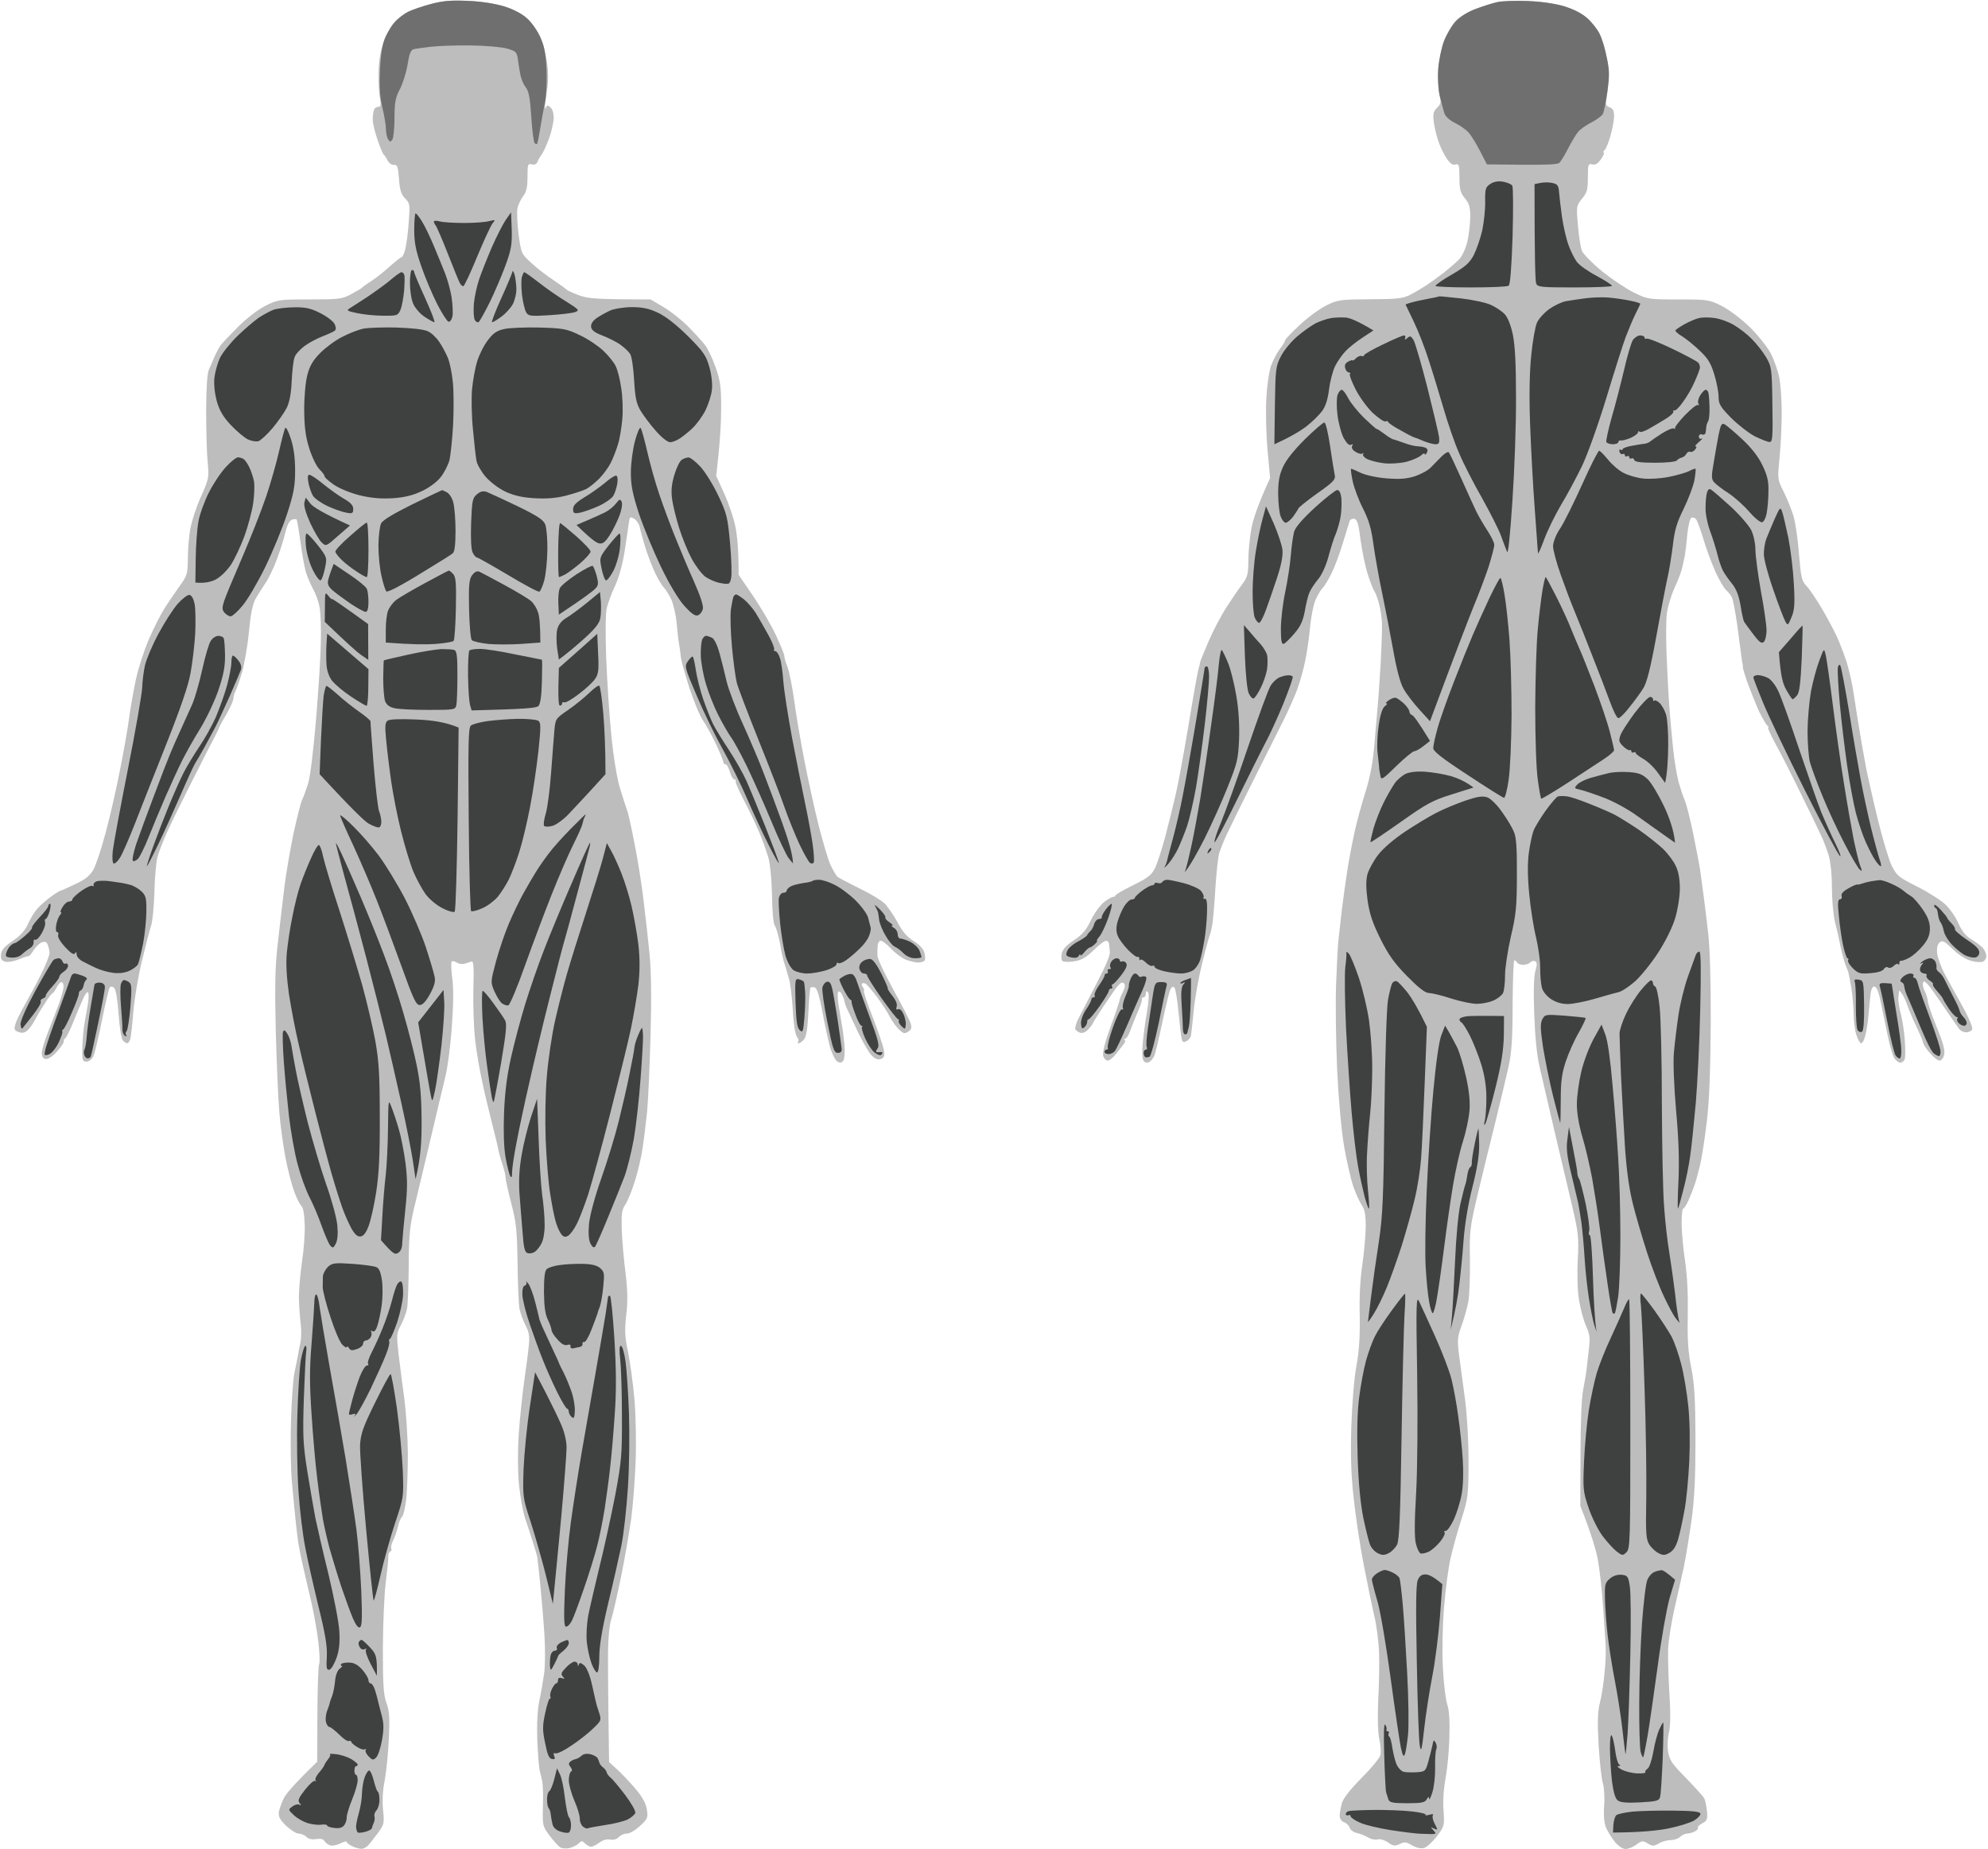 <svg xmlns="http://www.w3.org/2000/svg" width="1160" height="1079" version="1.2">
    <style>.s0{fill:#bdbdbd}.s1{fill:#6f6f6f}</style>
    <g id="Frontal">
		<path
			d="M250.6 2.6c-5.3 1.4-11.6 3.8-14 5.2-2.4 1.4-5.7 4.1-7.2 6-1.6 1.8-4.1 6.8-5.6 11-1.9 5.2-2.8 10.9-2.9 17.8-.1 5.6.3 12.3.8 14.9.7 3.8.5 4.8-1 4.8-1 0-2.2.8-2.5 1.9-.4 1-.7 3.6-.7 5.7s1.3 7.4 2.8 11.7c1.5 4.4 3.1 8.3 3.6 8.6.5.4 1.5 1.9 2.3 3.5.9 1.6 2.5 2.7 3.7 2.5 1.9-.2 2.4 1.1 2.9 8.2.5 6.6 1.3 9.1 3.6 11.4 2.8 2.8 2.9 3.6 2.1 13.8-.4 5.9-1.3 12.9-2 15.6-.6 2.6-1.6 4.7-2.1 4.8-.5 0-3.5 2.4-6.7 5.2-3.1 2.9-8 6.8-10.8 8.6-2.8 1.8-5.4 3.6-5.7 4.1-.4.4-3.2 2.1-6.4 3.8-5.2 2.8-7.1 3-24.1 3-18 0-18.6.1-26 3.8-4.3 2.2-11 7.4-15.8 12.2-4.6 4.6-9.1 9.4-10 10.5-.9 1.2-2.5 4.2-3.7 6.9-1.1 2.6-2.7 6.1-3.4 7.8-.9 1.8-1.5 11.3-1.5 24.1 0 11.6.4 25.1.9 30 .8 8.5.7 9.4-3.9 19.7-2.7 5.9-5.5 14.5-6.3 19.1-.8 4.5-1.4 12.4-1.4 17.4-.1 8.7-.4 9.7-4.9 15.9-2.6 3.7-6.6 9.5-8.8 13-2.2 3.5-6.3 11.5-9 17.8-2.7 6.3-6.2 16.9-7.6 23.5-1.4 6.7-3.3 17-4 22.9-.8 5.9-3.2 19.7-5.4 30.5-2.1 10.8-5.8 27.1-8.3 36.2-2.4 9.1-5.6 18.7-7.1 21.4-2.1 3.6-4.7 5.7-10.7 8.5-4.4 2.1-8.2 3.8-8.6 3.8-.3 0-2.8 1.5-5.4 3.4-2.6 1.9-6.1 4.9-7.7 6.7-1.7 1.8-4.2 5.8-5.6 8.9-1.8 4.1-4.4 7.1-9 10.2-4.9 3.3-6.6 5.3-6.9 7.9-.3 2.7.3 3.7 2.5 4.3 1.6.4 5-.2 7.7-1.3 2.6-1.1 5.1-2 5.7-1.9.5.1 1.9-1.5 3.1-3.5 1.3-2 3.4-4 4.8-4.6 1.8-.6 2.8-.3 3.4 1.3.5 1.2 1 3.4 1.1 4.8.1 1.4-2.2 7.1-5 12.7s-7.1 13.6-9.5 17.8c-2.4 4.2-4.9 9.2-5.4 11.1-.9 3-.7 3.7 1.8 4.6 2 .8 3.5.6 5.2-.9 1.3-1.2 3.2-3.8 4.3-5.9 1-2.1 3.7-6.6 5.9-9.9 2.1-3.4 4.2-6.1 4.6-6 .3 0 1.3-1.4 2.2-3.2.9-1.7 2.1-3.2 2.8-3.2.7 0 1.3 1.2 1.3 2.6 0 1.4-1.2 5.8-2.6 9.8-1.5 4-4.4 11.5-6.4 16.5-2 5.1-3.7 10.7-3.7 12.4 0 2.1.8 3.4 2.2 3.6 1.3.2 4-1.5 6.4-4.1 2.3-2.5 4.2-5.3 4.2-6.1-.1-.9.4-1.8.9-1.9.5-.2 2.6-4.4 4.6-9.3 1.9-4.9 4.5-11 5.7-13.6 1.1-2.7 2.5-4.4 3-3.9.5.6.4 3.9-.2 7.4-.7 3.5-1.6 9.2-2.2 12.7-.5 3.5-.9 9.5-1 13.3-.1 6.2.2 7 2.4 7 1.5 0 3.2-1.3 4.1-3.2.8-1.7 3-11.1 5-20.9 1.9-9.8 4-18.4 4.5-19.1.6-.8 1.5-.8 2.6.2 1 .9 2 6.7 2.6 15.3.6 8 1.6 14.4 2.5 15.4.9.9 2.1 1.6 2.6 1.6.5-.1 1.3-1.1 1.7-2.3.4-1.2 1.2-8.5 1.8-16.2.7-7.7 2.9-21.1 5.1-29.9 2.1-8.7 4.5-17.9 5.3-20.3.8-2.4 1.7-11.3 1.9-19.7.2-8.4 1-17.5 1.8-20.3.7-2.8 3.2-9.1 5.4-14 2.1-4.9 8.9-18.6 14.9-30.5 6-11.9 12-23.6 13.3-26 1.3-2.5 2.4-4.8 2.4-5.1.1-.4 1.9-3.8 4.2-7.6 2.2-3.9 4.1-8 4.1-9.3 0-1.2.6-3.2 1.3-4.4.6-1.2 2.4-6.2 3.8-11.1 1.4-4.9 3.2-15.5 4-23.5.9-10.1 2.1-16 3.8-19.1 1.4-2.4 3.9-6.4 5.6-8.9 1.8-2.4 4.8-8.7 6.8-14 2-5.2 4.2-12.3 5-15.8.9-3.9 2.3-6.8 3.7-7.4 1.2-.5 2.5-.6 2.9-.1.3.4 1.3 6.3 2.2 13 .9 6.7 2.3 14.5 3.1 17.3.8 2.8 2.8 7.4 4.3 10.2 1.6 2.8 3.3 7.6 3.8 10.8.6 3.1.9 12.3.7 20.3-.1 8.1-1.4 28.4-2.8 45.1-1.4 16.8-3.4 33.4-4.5 36.9s-2.7 8-3.7 10.1c-.9 2.1-3.1 11-5 19.7-1.8 8.8-4.2 22.5-5.2 30.5-1 8.1-2.7 22.6-3.8 32.4-1.7 14.2-1.9 24.7-1.3 51.5.5 18.5 1.4 40.1 2.1 48 .6 7.8 2.3 19.8 3.6 26.6 1.3 6.8 3.6 15.6 5 19.4 1.4 3.9 3.3 7.7 4.2 8.5 1.1.9 1.8 5 2 10.8.2 5.1-.5 15-1.6 22-1 7-1.8 16.4-1.8 21 .1 4.5.6 11.1 1 14.6.5 3.5.5 8.6-.1 11.4-.6 2.8-1.3 6.5-1.6 8.3-.3 1.7-1.1 5.7-1.8 8.9-.8 3.1-1.7 15.7-2.1 27.9-.4 12.5-.2 28.7.6 36.9.7 8 1.6 17.4 2 20.9.3 3.5 1 9 1.4 12.1.4 3.2 1.8 10.3 3.1 15.9s3.5 15.3 5 21.6c1.4 6.3 3.2 16.4 3.9 22.5.7 6.2.9 11.9.4 12.7-.5.9-.9 14.1-1 29.3l-.1 27.6c-13.3 12.8-18.2 18.7-19.5 21.3-1.3 2.6-2.6 6.3-2.9 8.1-.3 2.6.7 4.5 4.3 8 2.7 2.5 5.9 4.5 7.3 4.5 1.4 0 3.4.9 4.5 1.9 1.2 1.3 3.3 1.7 5.7 1.3 2.4-.4 4.2 0 4.8 1.1.5.9 1.9 2 3.1 2.5 1.3.5 4 0 6.1-1 2.1-1.1 3.8-1.5 3.8-1-.1.5 1.4 1.7 3.1 2.5 1.8.9 4.2 1.6 5.5 1.6 1.2 0 3.1-1 4.1-2.2 1.1-1.2 3.6-4.5 5.7-7.3 3.5-4.8 3.6-5.6 2.8-13.3-.5-5.3-.2-11.5 1-17.2.9-4.9 2-15.7 2.4-24.1.6-12.5.3-16.3-1.4-21-1.7-4.7-2.1-10.4-2.1-31.8.1-14.3.8-31.7 1.7-38.7.9-7 1.6-13.7 1.5-14.9-.1-1.3.4-2.6 1.1-2.9.7-.4 1-1.2.6-1.9-.3-.7.2-2.9 1.2-4.8.9-1.9 2.2-5.5 2.7-7.9.5-2.5 1.6-5 2.4-5.7.8-.7 1.9-5.6 2.5-10.8.5-5.3.9-17.1.9-26.4-.1-9.3-1-23.3-2-31.1-1.1-7.9-2.6-19.8-3.4-26.4-1.3-11.3-1.2-12.4 1.3-17.1 1.5-2.8 3.1-7.1 3.6-9.6.5-2.4.9-13.9 1-25.4.1-18.1.6-22.9 3.5-34.9 1.9-7.7 5.4-22.6 7.9-33.1 2.5-10.4 5.2-21.9 6-25.4.8-3.5 2.5-10.6 3.8-15.9 1.4-5.2 3.1-18.4 3.9-29.2 1-13.2 1.1-22.8.3-29-.7-5.1-.8-9.6-.3-9.8.5-.3 1.8 0 2.9.7 1 .7 2.9 1 4.1.8 1.2-.3 3.1-.9 4.1-1.3 1.7-.7 1.9 1.6 1.5 16.7-.2 9.6.3 22.9 1.1 29.5.8 6.7 2.6 17.3 4 23.5 1.3 6.3 3.9 17.2 5.7 24.2 1.8 7 3.5 14.1 3.8 15.9.3 1.7 1.4 5.6 2.4 8.5 1 3 1.8 6.4 1.8 7.7 0 1.2 1.5 7.9 3.3 14.9 2.9 11 3.4 15.8 3.7 34.9.1 12.3.7 24.3 1.1 26.7.5 2.5 2.1 6.8 3.5 9.6 2.1 3.9 2.5 6.5 2 11.4-.3 3.5-1.5 12.9-2.7 21-1.1 8-2.6 22-3.2 31.1-.7 10-.6 21.5.1 29.2.7 7 2.3 15.9 3.5 19.7 1.3 3.8 3.4 10.1 4.6 14 1.2 3.8 2.4 7.8 2.6 8.9.2 1 1 8.5 1.8 16.5s1.9 21.2 2.4 29.2.4 18.1-.2 22.2c-.6 4.2-1.8 11.4-2.8 15.9-1.1 5.5-1.5 13.2-1.2 22.9.3 8 1 16 1.4 17.8.5 1.7 1.1 4.6 1.5 6.3.4 1.8.6 8.4.4 14.7-.3 11.2-.2 11.5 3.9 17 2.3 3.1 5.1 6.1 6.1 6.8 1.1.7 3.5.9 5.4.5 1.9-.5 4.4-1.7 5.4-2.7 1.7-1.7 2.1-1.7 3.8 0 1.1 1 2.6 1.9 3.5 1.9.9 0 3-1.1 4.8-2.4 2-1.5 4.4-2.2 6.3-1.8 2 .4 3.9-.2 5.1-1.5 1.1-1.1 3.2-2.1 4.8-2 1.6 0 4.9-2 7.6-4.5 4.5-4.2 4.7-4.8 3.9-9.8-.7-3.8-2.8-7.4-7-12.3-3.4-3.9-8.1-8.9-10.6-11.1l-4.4-4c-.6-41-.7-58.6-.6-65.6.1-7 .9-15 1.9-17.8.9-2.8 3.5-14 5.7-24.8s4.8-26 5.9-33.7c1-7.7 2.2-22.8 2.6-33.6.4-11.2.1-26.9-.7-36.2-.8-9.1-2.5-21.4-3.7-27.4-1.9-8.9-2.1-12.6-1.1-21.6 1-8 .8-14.4-.4-24.7-1-7.7-2-19-2.2-25.1-.3-9.3 0-11.7 2-14.6 1.3-2 3.9-8.1 5.6-13.7 1.8-5.6 3.9-14.5 4.6-19.7.8-5.2 1.9-14.7 2.6-21 .6-6.3 1.5-26.3 2-44.4.6-22 .4-38-.6-47.7-.8-8-2.3-21.7-3.4-30.5-1-8.7-3.3-23.6-5.2-33-1.8-9.4-3.8-18.6-4.5-20.3-.7-1.8-2.5-7.5-4.1-12.7-1.8-5.9-3.8-18-5.1-31.2-1.2-11.9-2.5-32.3-3-45.4-.5-15.6-.4-25.7.5-29.2.8-3 2.9-8.6 4.7-12.4 2-4.1 4.3-12.2 5.5-19.7 1.1-7 2.2-14.6 2.5-16.8.5-3.8.8-4 3.2-2.6 1.4.9 2.8 3 3.2 4.8.3 1.7 1.8 7.2 3.3 12.1 1.5 4.8 4.2 11.7 5.9 15.2 1.7 3.5 4 7.2 5.1 8.3 1 1 2.9 4.2 4.2 6.9 1.2 2.8 2.6 8.8 3 13.4.4 4.5 1 10.2 1.5 12.7.4 2.4.9 5.9 1 7.6.2 1.8 2.4 9.6 4.9 17.5 2.6 7.8 6.1 16.4 7.9 19 1.9 2.7 5.3 9 7.7 14 2.4 5.1 4.3 9.8 4.3 10.5 0 .7.6 1.3 1.3 1.3.7 0 1.8 2 2.5 4.4.7 2.5 2 4.5 2.8 4.5.8 0 1.1.3.6.6-.5.4 1.5 5.1 4.3 10.5 2.9 5.4 6.9 13.8 9 18.7 2.2 4.9 4.7 12.1 5.8 15.9 1.1 4.1 1.9 13.5 2.1 22.4.1 9 .8 16.1 1.6 17.1s2.2 5.8 3.1 10.7c.8 4.9 2 10 2.5 11.4.5 1.4 1 3 1.1 3.5.1.6.8 2.8 1.5 5.1.8 2.3 1.8 10.5 2.3 18.2.4 8.2 1.5 14.9 2.4 15.9.8 1 1.2 2.2.7 2.8-.4.5-.3.9.3 1 .7 0 2.1-1 3.1-2.2 1.4-1.5 2.1-6.2 2.6-15.8.3-7.5.9-14 1.2-14.4.4-.4 1.5-.5 2.6-.1 1.3.5 2.6 4.9 4.3 13.7 1.3 7.1 3.3 16.4 4.4 20.5 1.1 4.1 3.1 8.1 4.3 8.9 1.8 1.1 2.6.9 3.6-.5.7-1.1 1-5.2.6-9.6-.4-4.1-1-9-1.4-10.8-.3-1.7-1.1-6.6-1.8-10.8-.7-4.1-.9-8.1-.4-8.8.4-.7 1.3-.2 2.1 1.2.7 1.4 1.5 3.4 1.6 4.5.2 1 .9 3 1.6 4.4.6 1.4 3.5 7.4 6.3 13.4 2.8 5.9 6.4 12.1 8 13.6 2.1 2.1 3.7 2.6 5.4 1.9 1.9-.7 2.2-1.8 1.6-5.4-.5-2.4-3.4-11-6.5-19-3.2-8.1-5.5-14.9-5.1-15.3.3-.3 0-1.3-.7-2.2-.7-.9-.8-1.8-.3-2.1.5-.3 1.5-.2 2.2.3.7.5 3.7 4 6.6 7.8 2.8 3.9 6.2 9 7.4 11.5 1.3 2.4 3.6 5.7 5.3 7.3 2.5 2.4 3.3 2.6 5.4 1.2 1.8-1.2 2.1-2.3 1.4-4.7-.5-1.8-5.1-10.6-10.1-19.7s-9.2-18-9.3-19.7c-.1-1.8 0-4.5.1-6 .1-1.6.9-2.9 1.8-2.9.9-.1 3.6 2 6 4.6 2.5 2.6 6.3 5.5 8.6 6.4 2.3.9 5.6 1.7 7.3 1.7 1.8 0 3.5-.6 3.8-1.3.4-.7.2-2.8-.3-4.7-.6-2-3-4.7-6.3-6.6-3.7-2.3-6.5-5.5-9.3-10.9-2.3-4.2-5.7-9.2-7.7-11.1-2-1.9-8.7-5.9-14.8-8.8-6.1-3-11.8-6-12.6-6.7-.8-.8-2.6-3.9-4.1-7.1-1.4-3.1-4.5-13.7-7-23.5-2.4-9.8-6.1-26.6-8.2-37.5-2.1-10.8-4.8-26.5-5.9-34.9-1.2-8.4-3-17.3-4-19.7-1-2.4-1.8-5.2-1.7-6 0-.9-2.2-6.3-4.9-12.1s-8.7-16.1-13.3-22.9l-8.5-12.4c0-15.2-.9-23.7-2-28.6-1-4.8-3.9-13.4-6.5-19l-4.6-10.2c2.3-19.2 2.9-31.3 2.9-39.4 0-12.4-.4-15.9-3.2-23.8-1.8-5.1-4.5-10.9-6.1-12.9-1.5-2-5.9-6.9-9.8-10.8-3.8-3.9-10.4-9.1-14.5-11.5l-7.6-4.5c-32.4 0-36.8-.5-42-2.5-3.5-1.3-6.6-2.8-7-3.2-.3-.5-3.8-2.9-7.6-5.5-3.8-2.5-9.7-7-12.9-10-5.9-5.4-6-5.6-7.5-16.9-.8-6.3-1.1-13.2-.6-15.3.5-2.1 2-5.2 3.3-6.9 1.9-2.5 2.5-5.1 2.5-11.2 0-7.3.2-7.9 2.5-7.3 1.7.4 2.8-.1 3.4-1.6.4-1.2 1.5-3 2.3-4.1.9-1 2.8-5.2 4.3-9.2 1.5-4 2.7-9.5 2.8-12.1 0-2.8-.8-5.4-1.9-6.3-1.6-1.3-2.1-1.3-2.5 0q-.6 1.5-.7-.3c0-1.1.5-5.4 1.2-9.6.8-4.9.8-10.6 0-16.2-.7-4.7-2.6-11.5-4.1-15.1-1.6-3.6-5-8.5-7.7-10.8-2.9-2.6-8-5.3-13.3-6.9-5.3-1.6-13.4-2.9-21.3-3.2-10.1-.4-14.6 0-22.2 2.1z"
			class="s0" />
		<path id="Pelo"
			d="M251.2 2.4c-4.9 1.3-10.7 3.3-13 4.4-2.3 1.2-5.6 3.7-7.4 5.6-1.8 1.9-4.5 6.1-5.9 9.2-1.8 4.1-2.7 9.5-3.2 19.1-.4 9.7-.1 15.6 1.4 21.9 1.1 4.7 2.1 10.4 2.1 12.7 0 2.3.6 5 1.3 6 1.1 1.7 1.3 1.7 2.5 0 .6-1 1.2-6.7 1.2-12.7 0-9 .6-11.8 3.1-16.5 1.7-3.2 3.7-9.6 4.5-14.3 1-6.4 1.9-8.7 3.6-9.1 1.2-.3 5.6-.9 9.8-1.4 4.2-.5 14.6-.9 23.2-.8 8.6.1 18.2.9 21.3 1.8 5.1 1.4 5.8 2 6.4 5.7.3 2.3.9 6.3 1.4 8.9.4 2.6 1.8 6.2 3.2 7.9 1.9 2.5 2.6 6.3 3.3 17.4.5 7.8 1.4 14.6 1.9 15.2.5.6 1.2.8 1.5.5.3-.4 1.1-4.4 1.8-8.9.7-4.6 2-11.4 2.8-15.3.8-3.8 1.2-12.4.9-19-.4-9.3-1.2-13.7-3.6-19-1.7-3.7-5.2-8.8-7.9-11.1-2.9-2.6-8-5.3-13.3-6.9-5.3-1.6-13.4-2.9-21.3-3.2-9.8-.4-14.7 0-21.6 1.9z"
			class="s1" />
	</g>
	<g id="Trasera">
		<path
			d="M873.8 1.2c-2.8.6-8.5 2.4-12.7 4-4.2 1.5-9.4 4.6-11.5 6.7-2.1 2.2-5.2 7.4-6.8 11.6-1.7 4.4-3.2 11.7-3.5 17.2-.4 5.2-.1 11.8.6 14.6 1.1 4.4.9 5.4-1.4 7.6-2.2 2.2-2.5 3.5-1.8 8.9.5 3.5 1.9 8.9 3.1 12.1 1.2 3.1 3.4 7.3 4.8 9.2q2.5 3.6 4.7 2.9c2-.6 2.3.3 2.3 7.6 0 6.9.5 8.8 3.1 12 2.6 3.1 3.2 5.2 3.2 11.1-.1 4.1-.8 10.5-1.7 14.3-.9 3.9-3.1 8.5-4.7 10.2-1.7 1.8-5.7 5.2-8.8 7.7-3.1 2.4-7.7 5.7-10.2 7.4-2.4 1.6-6.7 4.2-9.5 5.6-4.4 2.3-7.6 2.6-23.5 2.7-17.3.1-18.9.3-25.4 3.5-3.9 1.9-10.9 7-15.7 11.5-4.7 4.4-8.6 8.4-8.5 8.9 0 .6-1.4 2.8-3.1 5.1-1.7 2.3-4 6.7-5.2 9.9-1.1 3.1-2.3 11.7-2.7 19-.4 7.4-.1 20.8.7 29.9l1.5 16.5c-7.2 15.7-10.1 24.6-11 29.9-.9 5.2-1.7 13.5-1.7 18.4 0 7.5-.5 9.5-3.3 13.3-1.9 2.5-6 8.5-9.2 13.4-3.2 4.9-8 14-10.7 20.3-2.7 6.3-4.9 11.7-4.9 12.1 0 .3-.5 2.6-1.2 5-.6 2.5-3.2 17.1-5.7 32.4-2.6 15.4-5.8 33.1-7.3 39.4-1.4 6.3-4.2 17.6-6.2 25.1s-4.7 15.8-6 18.4c-2 4-4.3 5.7-12.8 9.9-5.7 2.8-10.3 5.5-10.3 6 0 .6-.4.8-.9.7-.6-.2-2.9 1.1-5.3 2.8-2.5 1.9-5.8 6.4-8 10.8-2.8 5.9-5.1 8.6-10 11.8-4.2 2.8-6.5 5.2-7 7.6-.5 1.9-.3 4 .3 4.5.6.6 3.6.7 6.8.2 4.4-.7 7-2.2 11.4-6.5 3.2-3.1 6.4-5.6 7.3-5.5.9 0 1.6.7 1.7 1.6.1.9.3 3 .5 4.7.3 2.1-2.7 9-8 19.1-4.5 8.7-9.3 17.9-10.5 20.3-1.2 2.5-1.9 5.1-1.7 5.8.3.7 1.5 1.6 2.7 2.1 1.5.5 3.2-.1 4.9-1.9 1.4-1.5 2.6-3.1 2.6-3.4.1-.4 2.7-4.7 6-9.6 3.2-4.8 6.9-10.3 8.3-12 1.8-2.2 3-2.8 3.9-1.9.9.8.7 2.5-.6 5.1-1.1 2-1.9 4.2-1.9 4.7s-2.3 7.4-5.2 15.3c-3.3 9.1-4.9 15.3-4.4 17.1.4 1.6 1.6 2.9 2.7 2.9 1 0 3.3-1.9 5.1-4.2 1.7-2.2 3.7-4.8 4.4-5.7.7-.8.8-1.9.3-2.2-.5-.4-.4-.7.3-.6.7 0 2.1-2.1 3-4.8 1-2.6 2.5-6.5 3.4-8.6.9-2.1 2.1-4.9 2.6-6.3.5-1.4.9-3 .8-3.5-.2-.5.3-1 1-1s1.3-1 1.3-2.2q0-2.2 1.2-.9c.8.8.6 4.8-.5 11.4-1 5.6-2.1 13.9-2.5 18.4-.5 4.6-.3 9.1.4 10.2.7 1.2 1.9 1.5 3.2.9 1.1-.5 2.5-2.2 3.2-3.8.6-1.6 2.7-10.3 4.6-19.4 1.9-9 4-17.6 4.6-19 .8-1.7 1.7-2.1 2.5-1.3.6.7 1.7 7.3 2.4 14.6.7 7.4 1.5 14.4 1.9 15.6.4 1.7 1.1 1.9 2.8 1 1.2-.6 2.4-2.2 2.6-3.5.2-1.2.9-8 1.6-15 .7-7 3-19.5 5.1-27.9 2.1-8.4 4.1-15.6 4.4-15.9.2-.4.8-2.9 1.3-5.7.4-2.8 1.3-12.6 1.8-21.6.6-9.1 1.6-18.3 2.3-20.4.7-2.1 2.5-6.6 4.1-10.1 1.6-3.5 8.9-18.4 16.3-33.1 7.3-14.6 15.3-30.6 17.8-35.5 2.4-4.9 5.7-12.4 7.3-16.6 1.5-4.2 3.7-11.9 4.7-17.1 1.1-5.3 2.3-14.1 2.8-19.7s1.9-12.5 3.1-15.3c1.2-2.7 3.1-5.9 4.1-6.9 1.1-1.1 3.4-4.8 5.1-8.3 1.8-3.5 4.8-11.5 6.7-17.8 1.9-6.3 3.7-12.1 4-13 .3-.9 1.5-1.5 2.7-1.3 1.7.3 2.5 2.7 3.7 12.4.9 6.6 2.8 15.8 4.3 20.3 1.5 4.6 3.2 8.9 3.8 9.6.6.7 1.7 3.8 2.6 7 .9 3.1 1.7 8.5 1.8 12 .1 3.5-.3 14.1-.8 23.5-.6 9.5-1.3 20.3-1.7 24.2-.3 3.8-1.2 13.8-1.9 22.2-.9 10.8-2.4 18.9-5.2 28-2.2 6.9-5.1 17.5-6.4 23.5-1.3 5.9-3.2 15.9-4.2 22.2-1 6.3-2.4 16.6-3.2 22.9-.7 6.3-1.6 14.3-2 17.8-.4 3.5-1 15.2-1.4 26-.4 10.8-.1 33.1.6 49.6.9 18 2.5 35.9 4.1 45.1 1.5 8.4 3.8 18.6 5.2 22.8 1.4 4.2 3.7 9.2 5 11.2 1.8 2.6 2.4 5.7 2.4 12.3 0 4.9-.9 14.8-1.9 22-1.3 8.2-1.9 19.3-1.6 30.1.2 12.4-.3 20.7-2 29.9-1.3 7.3-2.5 22.1-2.9 34.9-.5 15.8-.2 27.8 1.3 41.3 1.1 10.5 3.7 28 5.8 38.8 2.1 10.8 4.9 24.5 6.3 30.5 1.4 5.9 2.6 15.6 2.8 21.6.2 5.9 0 18.2-.5 27.3-.5 10.3-.2 18.9.6 22.9.8 3.5 1.1 7.7.6 9.5-.4 1.7-5.4 7.7-11 13.3-6.5 6.6-10.6 11.8-11.4 14.6-.7 2.5-1.3 5.8-1.3 7.4 0 1.7 1 3.2 2.6 3.8 1.4.5 2.8 1.9 3.2 3.1.3 1.3 2.1 2.6 4 3.1 2 .4 5 1.6 6.7 2.6 1.7 1.1 4.3 1.6 5.7 1.2 1.5-.4 4.1.4 6.1 1.8 2.9 2.1 3.9 2.2 6.7.9 2.7-1.4 3.8-1.3 7.3.8 2.5 1.4 5.2 2 6.9 1.5 1.6-.4 4.9-3.5 7.5-6.8 4.4-5.9 4.5-6.2 3.9-14.9-.4-5.3 0-12.7 1.1-18.4 1-5.3 2.1-16.1 2.3-24.2.3-10.1-.1-16.1-1.3-19.7-.9-2.8-2.1-12.5-2.5-21.6-.5-9.7-.2-24.1.7-34.9.8-10.1 2.5-23 3.8-28.6 1.3-5.6 4.1-15.9 6.4-22.9 3.8-12 4-13.7 4.1-33 0-12.1-.8-26.7-2-36.2-1.2-8.7-2.7-20.5-3.5-26.1-1.2-9.2-1-10.8 1.5-17.7 1.5-4.2 3.3-10.5 3.9-14 .6-3.5 1-14.4.9-24.2-.3-16.7 0-19 4.5-38.1 2.7-11.2 7.3-30.3 10.4-42.5 3-12.3 6.5-26.9 7.7-32.4 1.7-7.8 2.3-16.3 2.3-35.9.1-14.2.5-25.8 1-25.8.6 0 1.3.6 1.6 1.3.4.7 2 1.3 3.6 1.3s3.5-.7 4.1-1.4c.7-.8 1.9-1.1 2.8-.7 1.2.6 1.3 1.9.2 5.6-.9 3.1-1.2 11.8-.7 25.1.5 13.8 1.5 24 3.3 31.7 1.5 6.3 5.2 22.6 8.4 36.2 3.2 13.7 7.8 33.1 10.2 43.2 4 17.1 4.2 19.5 3.5 32.4-.4 8.2-.2 17.8.7 23.2.8 5.1 2.6 12 4.1 15.3 2.3 5.1 2.5 7.2 1.7 13.6-.5 4.2-1.1 9.4-1.3 11.5-.2 2.1-1.1 7.5-2 12-1 5.1-1.6 19.9-1.6 38.2l-.1 29.8c6.6 16.8 9.3 26.2 10.3 31.8 1 5.6 2.4 17.9 3 27.3.7 9.4 1.3 19.7 1.5 22.9.2 3.1-.1 10.3-.7 15.8-.5 5.6-1.7 13.4-2.7 17.2-1.3 5.4-1.5 11-.7 24.8.6 9.8 1.7 19.8 2.5 22.2.7 2.5 1.1 8.3.7 13-.4 5.6 0 10 1.1 12.7 1 2.3 3.3 6 5.1 8.3 2 2.4 4.6 4.1 6.2 4.2 1.6 0 4.5-1.1 6.4-2.6 3.2-2.3 3.8-2.4 6.7-.6 2.8 1.6 3.5 1.6 6.3 0 1.8-1.1 4.9-2 6.9-2 2.1 0 4.6-.8 5.6-1.9 1.1-1 2.9-1.9 4-1.9 1 0 3.1-.5 4.5-1.2s2.3-1.7 1.9-2.3c-.3-.5.9-1.6 2.6-2.5 2.7-1.4 3.1-2.3 2.7-7-.3-3-1-6.4-1.6-7.6-.7-1.2-5.5-6.5-10.7-11.9-8.3-8.4-9.6-10.4-10.4-15.5-.5-3.3-.2-8.3.5-11 .9-3.4 1-11.1.3-22.3-.6-9.4-.9-21.1-.8-26 .2-4.9 1.8-15.2 3.5-22.9 1.8-7.7 4.3-19.1 5.7-25.4 1.3-6.3 3.3-18.9 4.6-28 1.6-11.9 2.2-24.7 2.2-46.3-.1-24-.6-32.3-2.5-42-1.8-9.2-2.3-16.4-2-30.5.2-12.1-.3-23-1.6-31.7-1.1-7.4-2-17.2-2-21.9 0-4.8.4-8.6.9-8.6s1.9-2.2 3.1-4.8c1.1-2.6 2.7-6.5 3.4-8.6.8-2.1 2.2-7.2 3.2-11.4 1.1-4.2 2.9-15.9 4.1-26 1.5-12.9 2.1-30.1 2.3-57.2.1-23.9-.5-44.1-1.5-52.8-.9-7.6-2.1-17.9-2.8-22.8-.7-4.9-1.5-11.2-1.9-14-.4-2.8-2.2-12.2-4-21-1.8-8.7-4-17.6-5-19.7-.9-2.1-2.5-6.9-3.6-10.8-1-3.8-2.5-12.7-3.2-19.7-.7-6.9-1.7-17.5-2.1-23.5-.5-5.9-1.2-19.1-1.6-29.3-.5-10.2-.4-21.8.1-25.7.5-4 2.6-10.8 4.6-15.2 2-4.3 4-9.6 4.4-11.7.5-2.1 1.2-5.3 1.5-7 .3-1.7 1-7.2 1.4-12.1.5-4.9 1.5-9.2 2.3-9.7.7-.5 2-.2 2.7.6.8.8 2.7 6.1 4.4 11.7 1.6 5.6 4.8 14.1 7 19s5.1 9.8 6.3 10.8c1.2 1.1 2.7 2.9 3.3 4.2.7 1.2 2 8.3 3.1 15.8 1 7.6 2.1 15.7 2.4 18.1.3 2.5.7 4.8.8 5.1.1.4.2 1.1.1 1.6s1.3 5.1 3.1 10.2c1.9 5 4.8 12.3 6.6 16.2 1.9 3.8 4 7.4 4.7 7.9.7.5.9.9.4 1-.6 0 1.5 4.4 4.4 9.8 3 5.4 9.6 18.4 14.7 28.9 5.2 10.5 10.4 21.4 11.7 24.2 1.4 2.8 3.3 7.9 4.4 11.4 1.2 3.9 2 11.2 2 19.1 0 7 .8 15.8 1.7 19.7 1 3.8 2.5 10.4 3.3 14.6.9 4.2 2.2 9 2.9 10.8.7 1.7 1.5 3.7 1.7 4.4.2.7 1 4.7 1.7 8.9s1.3 11.1 1.4 15.3c0 4.2.7 9.7 1.6 12.4.8 2.6 2.1 4.8 2.8 4.8.7 0 1.7-1.9 2.3-4.2.6-2.3 1.2-5.9 1.5-8 .2-2.1.8-7.6 1.2-12.3.5-6.5 1.2-8.6 2.6-8.6 1.3 0 2.5 2.6 3.7 8.6 1 4.7 2.8 13.4 4 19.3 1.2 6 3 12.1 3.9 13.7 1 1.6 2.6 2.8 3.7 2.8 1 0 2.2-1 2.5-2.2.4-1.2.4-6.2 0-11.1-.3-4.9-1.4-11.7-2.3-15.2-1-3.5-1.6-7.8-1.4-9.6.2-1.7.4-3.4.4-3.8.1-.3.9.5 1.8 1.9 1 1.4 2.4 4.6 3.2 7 .8 2.5 3.2 8 5.3 12.4 2.1 4.4 3.8 8.5 3.8 9.2 0 .7 1.7 3.3 3.8 5.7 2.1 2.5 4.7 4.5 5.7 4.5 1.1 0 2.3-1.6 2.7-3.5.6-2.5-.7-7.2-4.4-16.2-2.9-7-5.2-13.9-5.2-15.3-.1-1.4-.9-3.9-1.8-5.7-1-1.8-1.3-4-.8-5.1.7-1.4 3.4 1.7 10 11.5 5 7.3 9.8 14.3 10.7 15.5.8 1.3 2.8 2.3 4.4 2.3 1.6 0 3.1-.9 3.5-1.9.3-1.1-2.2-7-5.6-13.1-3.4-6.1-8.1-14.5-10.3-18.7-2.3-4.2-4.3-9.8-4.6-12.4-.3-3.2.2-5.3 1.5-6.4 1.6-1.3 2.8-.7 7.3 3.7 2.9 3 7.6 6 10.4 6.9 2.8.9 6.1 1.2 7.3.7 1.2-.4 2.2-1.9 2.2-3.3s-1-3.6-2.2-4.9c-1.2-1.2-4.2-3.5-6.6-4.9-3.1-1.8-5.4-4.7-7.4-9.1-1.5-3.6-5-8.6-7.6-11.1-2.6-2.5-10-7.2-16.5-10.5-10.8-5.4-12-6.4-14.9-12.2-1.7-3.5-5.4-15.8-8.2-27.4-2.8-11.5-5.9-25.2-6.9-30.5-1-5.2-2.7-14.9-3.8-21.6-1.1-6.6-2.6-16.3-3.4-21.6-.8-5.2-2.6-13.2-4-17.7-1.5-4.6-4.1-11.4-5.9-15.3-1.8-3.8-5.8-11.3-8.9-16.5-3.1-5.2-7-11-8.7-12.7-2.7-2.8-3.2-5-4.3-18.4-.6-8.4-2.1-18.4-3.2-22.3-1.2-3.8-3.7-10.2-5.8-14.3-3.6-7.2-3.6-7.3-2.3-20.3.7-7.2 1.2-18.7 1.2-25.7s-.6-16.2-1.4-20.4c-.8-4.1-3.1-10.7-5.2-14.6-2.1-3.8-7.6-10.7-12.3-15.2-4.7-4.6-11.9-10-16.1-12.1-7.3-3.7-8.1-3.8-25.4-3.8-17.4 0-17.9-.1-26-4.1-4.5-2.2-12.8-7.8-18.4-12.3-5.6-4.6-10.8-9.9-11.7-11.8-.8-2-1.9-8.7-2.4-15-1-11.2-.9-11.5 2.4-15.6 2.9-3.5 3.4-5.3 3.4-12.3 0-7.7.2-8.3 2.6-7.7 1.8.5 3.2-.4 5.1-3.1 1.4-2.1 2.1-3.8 1.5-3.8-.5 0-.2-.7.7-1.6.8-.9 2.4-4.8 3.4-8.6 1.1-3.9 2-8.9 2-11.1 0-3.1-.7-4.4-2.6-5.1-2.4-.9-2.5-1.6-1.6-6.7.5-3.1.9-9.1.8-13.3 0-4.2-1.2-11.4-2.4-15.9-1.9-6.4-3.7-9.6-8.2-14.2-4.5-4.7-7.5-6.4-14.6-8.6-5.7-1.8-13.5-2.9-21.6-3.3-7-.3-15 0-17.8.6z"
			class="s0" />
		<path
			d="M873.8 1.2c-2.8.6-8.5 2.4-12.7 4-4.7 1.7-9.2 4.6-11.8 7.4-2.3 2.5-5.3 7.7-6.8 11.5-1.4 3.9-2.9 11-3.3 15.9-.4 5.2 0 11.8.9 15.9.9 3.8 2.1 8.4 2.7 10.2.6 1.9 3.2 4.2 6.3 5.7 2.9 1.4 6.5 4 8 5.7 1.5 1.8 4.5 6.7 6.6 10.8l3.9 7.6c34.9.5 41 .2 42.3-.9.9-.9 3.3-4.8 5.2-8.6 2-3.8 4.6-8.2 5.9-9.7 1.3-1.4 4.8-3.9 7.8-5.4 2.9-1.5 5.9-3.7 6.5-4.9.6-1.2 1.8-7.1 2.6-13 1.3-9 1.3-12.3-.3-19.7-1-4.9-2.9-11.2-4.2-13.9-1.3-2.7-4.6-6.9-7.2-9.2-2.9-2.6-8-5.2-13.3-6.9-5.3-1.6-13.5-2.8-21.3-3.1-7-.3-15 0-17.8.6z"
			class="s1" />
	</g>

    <path id="No marcados" fill="#3f4140" d="M807.1 200.9c-5.9 2.8-10.9 5.6-11.1 6.3-.2.6-.9.9-1.6.5-.7-.3-2.1.3-3.2 1.3-1 1.1-1.9 1.6-1.9 1.3 0-.4-1.1-.1-2.5.6q-2.6 1.3-1.9 3.8c.3 1.4 1.3 2.6 2.1 2.6s1.1.4.7.9c-.5.5 1.1 4.7 3.4 9.2 2.4 4.6 6.9 10.7 10.1 13.7 3.3 3 6.5 5.1 7.2 4.8.7-.4 1.4-.2 1.6.3.1.6 3.4 2.8 7.3 4.9 3.8 2.2 7.4 4 7.9 4.1.5.1 3 1 5.4 2.1 2.4 1 5.6 1.9 7 1.9 2.1 0 2.4-.7 2.1-4.1-.3-2.3-3.4-15.3-6.8-28.9-3.5-13.7-7.1-26.1-8.1-27.8-1.5-2.4-2-2.6-3.6-1.2-1.4 1.2-1.7 1.3-1.3.1.4-.9 0-1.6-.7-1.6s-6.2 2.3-12.1 5.2zm145.6-2.4c-.9 1.6-3.3 9.5-5.1 17.5-1.9 8-5.1 20.5-7.2 27.6-2 7.2-3.4 13.6-3.1 14.3.4.7 2.1 1.3 3.8 1.3 1.8 0 3.2-.6 3.2-1.3 0-.7.7-1.1 1.6-.9.9.1 3.5-.6 5.8-1.6 2.3-1.1 4.1-2.5 4.1-3.2-.1-.7.3-.8.9-.3.5.5 3-.3 5.4-1.7 2.5-1.4 6.7-3.9 9.5-5.6 2.8-1.7 5-3.6 4.8-4.4-.2-.7.1-1.1.6-.7.6.3 2.8-1.8 4.9-4.8 2.2-2.9 5.3-8.2 6.8-11.7 1.6-3.5 3-7.2 3.2-8.3.1-1-.3-2.5-1.1-3.2-.8-.8-7.5-4.4-15-8-7.5-3.6-14.3-6.3-15-5.9-.7.3-1.2 0-1.2-.7s-1.2-1.2-2.6-1.2c-1.3 0-3.3 1.3-4.3 2.8zm-172.2 31.8c-.6 1.6-.7 6.7-.1 11.7.6 4.9 2.3 11.1 3.7 13.7 1.8 3.1 3.2 4.4 4.3 3.8q1.5-.9.6.7c-.6.9.1 2.3 1.9 3.4 1.6 1 3.4 1.5 4.1 1 .7-.5.9-.4.4.3s.6 2.1 2.5 3c1.9.9 6.3 2 9.8 2.4 3.5.4 9.2 0 12.7-.8 3.5-.9 7.4-2.6 8.7-3.7 1.2-1.2 2.2-1.6 2.2-.9 0 .7.5.4 1.2-.6q1.1-1.9-.4-2.9c-.8-.5-2.9-.9-4.7-1-1.7 0-5.4-.9-8.2-2-2.8-1-5.7-2-6.4-2.1-.7-.2-3-1.6-5.1-3.2-2.1-1.6-4.1-2.9-4.4-2.8-.4 0-3.7-3-7.5-6.6-3.7-3.7-7.9-8.9-9.2-11.5-1.3-2.6-3-4.8-3.7-4.8-.7 0-1.8 1.3-2.4 2.9zm211.6.3c-1.1 1.8-1.6 3.9-1.1 4.8.5.9.4 1.3-.3.9s-4.1 2.4-7.6 6c-3.5 3.7-6.1 7.1-5.7 7.6.3.4 0 .5-.7.1s-3.8.9-7 2.9c-3.1 2-6.3 4.2-7 4.8-.7.6-2.1 1.1-3.1 1.2-1.1.1-4.4.6-7.4 1.2-2.9.5-5.4 1.4-5.4 2 .1.5-.5.6-1.2.3-.7-.4-1 .2-.6 1.2.3 1.1 1.2 1.7 1.9 1.3.7-.3 1.2 0 1.2.7s.6.9 1.3.6c.7-.4 1.3-.1 1.3.6s.5 1 1.2.7c.7-.4 1.5 0 1.7.9.3 1.1 3.9 1.6 12.2 1.6 6.4 0 12.1-.6 12.6-1.3.5-.7 1.7-1.4 2.8-1.7 1-.2 2.3-1.2 2.8-2.2.5-1 1.5-1.5 2.2-1.2.7.4 2-.2 2.9-1.3.9-1.1 1-1.9.3-1.8-.7 0 .2-1.1 1.9-2.6 1.8-1.5 2.5-2.4 1.6-2-.9.4-1.6-.1-1.6-1.1 0-1.2.8-1.7 1.9-1.3 1.2.4 2-.2 2.1-1.6.1-1.2.3-2.8.4-3.5.1-.7.6-2 1.1-2.9.5-.8.8-4.5.7-8.2-.1-3.7-.4-7.4-.7-8.3-.2-.8-.9-1.6-1.5-1.6-.7 0-2.1 1.5-3.2 3.2zM810.2 408.7c-1.4.9-1.9 1.7-1.2 1.7s.3.7-.9 1.6c-1.4 1-2.7 4.8-3.6 11.1-.8 5.2-1.1 12.4-.7 15.9.4 3.5.8 7.2.9 8.2 0 1.1.3 3.4.7 5.1.5 3.1 1 2.8 9.4-5.4 4.8-4.7 9.5-8.5 10.4-8.6.9 0 3.3-1.3 5.4-3l3.8-3c-6.9-11.3-9.6-14.8-10.5-15.1-.8-.2-1.5-1.2-1.5-2 0-.9-1.5-3.1-3.3-4.8-1.9-1.7-4.1-3.3-4.9-3.3-.9-.1-2.7.6-4 1.6zm143.8 7.1c-3.8 5.1-7.6 10.9-8.4 13-1.2 3.3-1 4.2 1.6 6.7 1.5 1.5 3.3 2.5 3.8 2.2.5-.3.9 0 .9.7s.6.9 1.3.6c.7-.4 1.3-.2 1.2.3 0 .5 2 2.1 4.5 3.5s6.4 5.1 8.6 8.3l4.1 5.7c1.3-5.9 1.7-13.9 1.8-21.6.1-7.8-.5-16-1.3-18.4-.8-2.5-2.5-5.5-3.8-6.7-1.3-1.2-2.7-1.8-3.1-1.3-.3.5-.6.3-.6-.6 0-.9-.8-1.6-1.7-1.6-1 0-5 4.1-8.9 9.2zM56.8 514.1c-1.4.4-2.4 1.3-2.2 2.2.2.8-.1 1.1-.6.6-.6-.5-3.4.7-6.4 2.8-3 2.1-5.4 4.4-5.4 5.1 0 .7-.9 1.2-1.9 1.2-1.1 0-2.8 1.5-3.8 3.2-1.1 1.7-1.5 3.2-1 3.1.6 0 .3.7-.5 1.6-.8.9-1.8 3.5-2.2 5.8-.4 2.4-.2 4.1.5 4.1s1 .9.6 1.9c-.3 1.1 1.5 4.1 4.2 7 3.3 3.5 5 4.6 5.7 3.5.6-1.1.9-.9.9.6 0 1.3 1.6 3.1 3.5 4.1 2 1 5.4 2.8 7.7 3.8 2.2 1.1 6.5 2.4 9.5 2.8 3.5.6 6.9.2 9.7-.9 2.3-1 4.8-2.8 5.4-4 .6-1.3 1.9-6.7 3-12.1 1-5.4 1.9-13.9 1.9-18.8.1-7.6-.3-9.2-2.8-11.6-1.6-1.5-4.3-3.1-6.1-3.7-1.7-.5-4.3-1.1-5.7-1.3-1.4-.2-4.6-.7-7-1-2.4-.3-5.6-.3-7 0zm417.3-.1c-.3.3-2.7.9-5.3 1.2-2.6.4-5.9 1.2-7.3 1.9-1.4.7-2.5 1.9-2.5 2.6 0 .7-.9 1.2-2 1.2-1 0-2.1 1.3-2.5 2.9-.3 1.6 0 8.3.7 14.9.7 6.7 2.1 15.1 3.1 18.8 1.2 4 3.1 7.4 4.8 8.6 1.6 1 5.1 1.9 7.9 1.9 2.8 0 7.8-.9 11.1-1.9 3.4-1.1 6.1-2.7 6-3.5 0-.9.5-1.2 1-.7s2.7-.3 4.8-1.8c2.1-1.5 5.6-4.5 7.8-6.7 2.3-2.1 4.7-5.4 5.4-7.4.8-1.9 1.2-4.2.9-5-.3-.9-.9-3.4-1.4-5.4-.5-2.2-3.8-6.7-7.4-10.3-3.6-3.5-9.1-7.6-12.3-9.1-3.1-1.6-7.2-2.9-9-2.9-1.8 0-3.5.3-3.8.7zm204.1.6c-.4.7-1.6 1-2.6.6-1.1-.3-1.9-.2-1.9.3 0 .6-.7 1-1.6 1.1-.9 0-3.5 1.5-5.8 3.2-2.2 1.7-4.1 3.5-4.1 4s-.8 1-1.9 1c-1 0-3 1.8-4.4 4.1-1.4 2.3-3.1 6.3-3.8 8.9-.9 3.2-.9 5.8.1 8.2.8 2 3.5 5.6 6 8.2 2.6 2.6 5.1 4.5 5.6 4.1.6-.3 1 .2 1 1.1-.1.9.2 1.1.6.6.4-.5 1.8.2 3.2 1.6 1.4 1.4 3.1 2.3 3.8 1.9.7-.3 1.3-.1 1.3.6s2.6 1.9 5.7 2.6c3.1.7 7.6 1.3 9.8 1.3 2.3 0 5.5-.9 7-1.9 1.6-1.1 3.4-3.8 4.1-6.1.7-2.3 1.8-7.5 2.5-11.7.7-4.2 1.4-11.4 1.5-15.9.2-5.7-.2-8.2-1.2-8-.8.2-1.2-.2-.8-.9.3-.7-.4-2.4-1.6-3.8-1.2-1.3-5.7-3.3-9.9-4.4-4.2-1.1-8.6-2-9.7-2-1.2 0-2.5.6-2.9 1.3zm413.5-.4c-1.7.3-4 .9-5.1 1.3-1 .4-2.3.7-2.8.6-.6-.2-3 .9-5.4 2.3-2.9 1.6-4.3 3.2-3.8 4.4.3 1.1-.1 1.9-1 1.9-1.2 0-1.4 2.3-.6 9.9.5 5.4 1.6 13.1 2.5 17.2.9 4 2 7.3 2.5 7.3.6 0 .7.5.4 1.2-.4.7.9 2.8 2.8 4.7 3.1 3 4.3 3.3 10.2 2.8 4.2-.3 7.1-1.2 7.8-2.4.6-1 1.8-1.5 2.5-.9.8.5 2.3.1 3.3-1 1.1-1 2.3-1.5 2.6-.9.4.5.7.2.7-.7-.1-.9.4-1.5.9-1.3.5.1 2.6-.6 4.7-1.7s5.7-4.2 8-7c3.1-3.7 4.1-6.2 4.2-10 0-3.7-1.1-6.8-4.2-11.3-2.3-3.4-5.3-6.8-6.6-7.6-1.4-.8-3.4-2.2-4.5-3.2s-4.2-2.9-7-4.1c-2.8-1.3-6-2.3-7-2.2-1.1.1-3.3.4-5.1.7zM28.2 528.6c0 .7-2.3 3.7-5.1 6.6-2.8 3-4.8 5.7-4.4 6.1.3.3-1.5 2.5-4.1 4.7-2.7 2.3-5.3 4.2-5.8 4.2-.6 0-1.8.7-2.7 1.6-.9.8-2 2.7-2.4 4.1-.7 2.1-.2 2.6 2.9 2.8 2.3.2 4.8-.5 6.2-1.9 1.3-1.2 3.4-2.8 4.7-3.6 1.4-.8 2.3-2.4 2.1-3.5-.1-1.2.3-1.8 1-1.4.7.3 2.4-1.4 3.8-3.9 1.4-2.4 2.3-5.3 1.9-6.3-.3-1.1-.2-1.9.3-1.9.6 0 1.6-2 2.3-4.4.7-2.5.8-4.5.3-4.5s-1 .6-1 1.3zm482.4 0c.6 1 1.2 2.3 1.4 2.8.2.5.4 1.1.4 1.3.1.2.3 2 .6 4.1.3 2.1 2 6.3 3.8 9.2 1.7 3 4.1 5.9 5.4 6.4 1.2.5 3.5 2.2 5 3.8 1.7 1.7 4.4 2.9 6.7 2.9 2.1 0 3.8-.3 3.8-.7 0-.3-.5-2-1.2-3.8-.7-1.7-3.2-4-5.4-5.1-2.3-1.1-4.9-1.9-5.8-1.9-.8 0-1.5-1.1-1.5-2.5s-1-3.1-2.3-3.8c-1.2-.7-1.6-1.2-.9-1.3.7 0 0-.8-1.6-1.9-1.6-1-2.7-2.3-2.4-2.9.3-.5-1.2-2.6-3.3-4.7-2.1-2.1-3.3-3-2.7-1.9zm134.5 2.2c-1.4 1.9-2.4 3.9-2.2 4.4.1.6-.6 1-1.6 1-1.1 0-2.3 1.3-2.8 2.8-.4 1.6-1.4 3.5-2.2 4.2-.8.7-1.7 1.8-2 2.5-.4.7-2.9 2.4-5.6 3.8-2.7 1.4-5.5 3.9-6 5.4-1 2.5-.6 3 2.4 3.7 2.3.5 3.8.2 4.4-1 .5-.9.9-1.1.9-.4 0 .7 1 0 2.3-1.6 1.2-1.5 2.7-2.8 3.3-2.8.5-.1 1.9-1 2.9-2 1.1-1 1.6-1.9 1.2-1.9-.4 0 .3-1.2 1.5-2.6 1.2-1.4 3.5-6.3 5.1-10.8 1.6-4.5 2.4-8.2 1.9-8.2-.5.1-2.1 1.6-3.5 3.5zm483.5-2.6c0 .9.4 1.6.9 1.6s1.1 1.6 1.3 3.5c.2 1.9.9 4.1 1.5 4.8.6.7 1.5 3 1.9 5.1.4 2.1 2.6 5.7 4.8 8 2.3 2.4 5.6 5 7.3 6 1.8.9 4.4 1.6 5.8 1.5 1.5-.1 2.6-1.1 2.8-2.7.2-2-1.6-4-7.2-7.7-4.2-2.8-7.3-5.6-7-6.1.3-.5-.6-2.1-2-3.5s-2.5-2.8-2.5-3.1c0-.4-1.7-2.5-3.8-4.8-2.1-2.3-3.8-3.4-3.8-2.6zM31.3 560c-.7.5-5.4 8.5-10.5 17.8-5.6 10.3-9 18-8.8 20 .2 1.7.7 2.7 1.1 2.2.4-.5 3.1-3.9 6-7.6 2.9-3.7 5-7.2 4.7-7.9-.4-.7.2-1.6 1.2-1.9 1.1-.4 1.8-1.1 1.7-1.6-.2-.5 1.5-3 3.8-5.4 2.3-2.5 4.1-5 4.1-5.7 0-.7 1.1-2 2.5-2.9 1.4-.9 2.6-2.4 2.6-3.5 0-1-.6-1.6-1.3-1.3-.7.4-1.6-.2-1.9-1.2-.4-1.1-1.4-1.9-2.2-1.9-.9 0-2.2.4-3 .9zm471.8 1.1c-1.3 1-2 2.8-1.6 4.3.4 1.4 1.5 2.6 2.6 2.6 1 0 1.9.5 1.9 1.2s3.8 6.7 8.5 13.4c4.8 6.7 9 12.1 9.6 12.1.5 0 .6.4.3.9s.4 1.9 1.6 3.1c2.1 2 2.2 2 2.5-.7.2-1.5-.4-4.3-1.3-6.3-.9-2.1-2.2-3.3-3.1-2.9q-1.6.8-.9-1.5c.5-1.3-.5-3.8-2.5-6.3-1.8-2.3-3-4.2-2.7-4.2.4 0-1.3-3.8-3.6-8.5-2.9-5.7-5.1-8.7-6.7-8.8-1.3-.1-3.4.6-4.6 1.6zm145.2.2c-.7 1.2-.8 2.7-.3 3.2s.2 1-.7.9c-.9 0-1.3.6-.9 1.3.3.7 0 1.3-.7 1.3s-1.2.5-1.2 1.2-1.5 3.3-3.2 5.7c-1.8 2.5-2.9 5.1-2.6 5.8.4.7.1 1.2-.6 1.2s-1.3.6-1.3 1.3c0 .7-1.4 3.4-3.2 6-1.9 2.9-3 6.2-2.8 8.2.2 2.7.7 3.1 2 1.9.9-.8 1.6-2.2 1.6-3.1-.1-.8.3-1.5.8-1.5.6 0 3.4-3.4 6.4-7.6 3-4.3 5.4-8.3 5.4-9 0-.7.6-1.3 1.3-1.3.7 0 1-.5.6-1.2-.3-.7-.2-1.3.3-1.3s2.8-2.4 5.1-5.4c2.9-3.8 3.7-5.9 2.8-7-.6-.9-1.8-1.3-2.5-.9-.7.3-1.2 0-1.2-.7s-.9-1.2-1.9-1.2c-1 0-2.5 1-3.2 2.2zm473.2-.2c-1.3 1.1-1.6 1.5-.6 1 1.6-.7 1.6-.5.4.9-.8 1-1.2 2.5-.9 3.4.3.8 1.4 1.6 2.4 1.6 1.1 0 1.7.5 1.3 1.2-.3.7.5 2 1.9 2.9 1.4.9 2.3 1.9 1.9 2.2-.4.4.8 2.2 2.5 4.1 1.8 2 3.3 4 3.4 4.5.1.5 1.7 3.1 3.5 5.8 1.8 2.6 3.8 4.7 4.5 4.7.6 0 .8.4.3.9-.4.5-.1 1.7.8 2.6.8.9 2.3 1.6 3.1 1.6.9 0 1.6-.8 1.6-1.6 0-.9-.9-2.5-1.9-3.5-1.1-1.1-2.1-2.8-2.3-3.8-.2-1.1-1.8-4.5-3.5-7.7-1.6-3.1-3.8-7.4-4.8-9.5-.9-2.1-2.5-4.4-3.6-5.1-1-.7-1.7-1.8-1.6-2.5.2-.7 0-2.3-.5-3.5-.5-1.2-1.9-2.2-3.1-2.2-1.2 0-3.4.9-4.8 2zM41.6 569.5c-.3.9-3.7 10.2-7.5 20.7-3.9 10.5-7.4 20.6-7.7 22.5-.7 3.2-.5 3.4 2.1 2.5 1.6-.6 4.1-3.6 5.6-6.7s2.5-6 2.3-6.6c-.3-.5-.1-1.1.4-1.2.6-.2 2.9-4.6 5.1-9.9 2.3-5.2 4.2-10.2 4.1-11.1 0-.9.5-1.7 1.2-1.9.6-.2 1.3-1.5 1.6-2.9.2-1.4 1-2.9 1.7-3.4s-.3-1.5-2.3-2.2c-1.9-.7-4-1.3-4.8-1.3-.7 0-1.5.7-1.8 1.5zm451-.1c-1.4.8-2.7 1.7-2.8 1.9-.2.3.9 2.9 2.4 5.9 1.5 2.9 3.2 5.7 3.9 6 .6.3 1 .9.8 1.3-.2.3.8 3.6 2.2 7.3 1.3 3.7 2.9 6.7 3.6 6.7.6 0 .8.2.3.6-.5.3.3 3.3 1.8 6.7 1.5 3.3 3.9 7 5.4 8.2 1.5 1.2 3.2 1.9 3.7 1.6.5-.4 1-.9 1-1.3 0-.3-.5-.5-1-.5-.5.1-1.5.2-2.2.1-.7-.1-.6-.9.3-2.1 1.3-1.6.5-4.9-4.7-18.8-3.4-9.2-6.7-18.5-7.4-20.6-.6-2.1-1.9-3.9-2.9-4.1-1-.2-3 .3-4.4 1.1zm167.1 1.7c-.7 1.8-1.2 3.6-1 4.2.1.5-.8 3.2-2 6s-1.9 5.8-1.5 6.7c.4.8.1 1.3-.6.9-.7-.3-3 4.2-5.1 10.2-2.1 5.9-3.5 11.4-3.1 12.1.3.7 0 1.2-.7 1.2s-1.2.6-1.2 1.3c0 .7 1 1.3 2.2 1.3 1.2.1 2.9-.7 3.7-1.6.8-.9 4-7.6 7.2-15 3.1-7.3 7.2-16.6 9-20.6 1.9-4.3 2.8-7.6 2-7.9-.7-.4-1.8-.4-2.5 0-.7.3-1.6 0-1.9-.7-.4-.7-1.3-1.2-2-1.2s-1.8 1.4-2.5 3.1zm450.4-.9c-1.4 1.5-1.6 2.4-.6 2.8.8.4 1.5 1.2 1.5 1.9.1.7.4 2.2.7 3.2.3 1.1 1.6 4.2 2.9 7 1.2 2.8 4.3 10.2 7 16.5 2.6 6.3 5.6 12.2 6.8 13 1.1.9 2.5 1.6 3 1.6s1-1.3.9-2.8c0-1.6-2.8-10.3-6.2-19.4-3.4-9.1-6.6-18.1-7-20-.4-1.9-1.3-3.5-2-3.5s-1-.6-.6-1.3c.3-.7-.5-1.2-1.8-1.2-1.4 0-3.4 1-4.6 2.2zM464.2 585c.4 11 .9 14.7 2.5 16.1 1.8 1.6 2 .8 2.7-7.7.4-5.3.6-11.9.4-14.6-.2-2.8-.5-5.5-.7-5.9-.2-.5-1.4-1.1-2.8-1.5-2.4-.6-2.5 0-2.1 13.6zm227.4-13.2c-1.7.6-3 1.5-2.9 1.8.1.4.9.3 1.8-.2 1.2-.6 1.2-.4 0 1s-1.5 4.8-1 12c.4 5.6.7 11.7.7 13.6 0 2 .6 3.5 1.3 3.5.7 0 1.3-.4 1.3-.9.1-.5.5-2.1.9-3.5s.9-8.4 1.1-15.6c.2-7.1.2-13 .1-12.9-.1 0-1.6.6-3.3 1.2zm390.7 1.2c.4 1.1.7 7.4.6 14 0 6.7.4 12.9 1 14 .7 1 1.8 1.5 2.6.9.9-.6 1.3-6 1.2-15.4-.2-14-.3-14.5-3.2-14.9-2.2-.4-2.7 0-2.2 1.4zM70.6 574c-.5 1.2-.5 7.1 0 13 .5 6 .9 12.1.8 13.7 0 1.5.7 3.2 1.6 3.7.9.4 1.2.3.7-.3-.6-.7-.5-1.8.2-2.5.6-.7 1.6-7.1 2.2-14.3.9-11.1.7-13.3-.9-14.3-1-.7-2.3-1.2-2.9-1.2-.5 0-1.3 1-1.7 2.2zm412-1.2c-1.1.2-2.3 1.7-2.7 3.2-.4 1.5.9 10.8 2.9 20.5 3.1 15.6 3.9 17.8 6.1 17.8 1.7 0 2.4-.8 2.2-2.5-.1-1.4-1.2-8.8-2.3-16.5-1.2-7.7-2.6-16-3.2-18.5-.7-3.1-1.6-4.3-3-4zm-427.5 1.9c-.1.8-1.1 6.7-2.2 12.9-1.1 6.3-2.1 14.1-2.3 17.2-.2 3.1-.8 6.4-1.2 7.3-.5.9-.6 2.5-.2 3.5.3 1 1.2 1.9 1.9 1.9s1.5-.4 1.8-.9c.3-.6 2.3-9.4 4.4-19.7 2.2-10.3 4-19.8 3.9-21 0-1.5-1-2.4-2.9-2.6-1.7-.1-3.1.5-3.2 1.4zm617.4 7.2c-.7 4.9-2 13.1-2.7 18.1-.8 5.1-1.1 10-.7 10.8.4.9.2 1.6-.5 1.6s-1.3.9-1.3 1.9c0 1.1.5 2.2 1 2.5.5.3 1.6.1 2.5-.3.8-.5 3.2-9.5 5.4-20 2.1-10.4 4.1-20 4.5-21.2.5-1.8-.2-2.3-3.1-2.3-3.6 0-3.8.3-5.1 8.9zM1097 576c.5 1.5 2.4 10.8 4.3 20.5 1.9 9.8 4.1 18.6 4.9 19.5.8.9 1.8 1.6 2.3 1.6.6-.1 1-2.2.9-4.9 0-2.6-1.3-12.4-2.9-21.7l-2.7-17.1c-7.2-.7-7.5-.4-6.8 2.1zm-236.5 91.4c-1.1 5.1-1.8 10-1.7 11.1.1 1-.3 2.2-.9 2.5-.7.4-1.4 2.4-1.7 4.5-.3 2.1-.8 4.7-1.2 5.7-.4 1-1.7 6.2-2.9 11.4-1.2 5.7-2.5 19.4-3.1 33.7-.6 13.3-1.4 27.6-1.8 31.8l-.7 7.6c2.7-10.8 4.2-19.1 4.9-25.4.8-6.3 2-18.3 2.6-26.7.7-9.3 2.7-21.4 5.2-31.1 2.8-11 4-18.7 3.9-24.8-.1-4.9-.3-9-.4-9.2-.2-.1-1.2 3.9-2.2 8.9zm54.1-2.9c-.8 5.6-.3 9.9 2.4 21 1.8 7.7 3.6 15.1 3.9 16.5.3 1.4 1.1 6.3 1.8 10.8.6 4.5 1.5 14 1.9 21 .4 7 1.6 17.8 2.6 24.1 1 6.3 2.4 13.2 3.1 15.3l1.3 3.8c-1-5.9-1.7-18.5-2.1-31.8-.4-13.3-1.2-24.3-1.8-24.5-.7-.1-.8-1.3-.4-2.5s-.5-8.2-2-15.6c-1.6-7.3-3.3-13.9-3.8-14.6-.5-.7-1-2.1-1.1-3.2 0-1-.4-3.6-.8-5.7s-1.5-7.8-2.4-12.7l-1.7-8.9zm-723.3 74.7c-1.5 1.5-2.8 4-2.9 5.6 0 1.6-.1 4.5-.1 6.4.1 2 2 9.7 4.5 17.2 2.4 7.5 5.5 14.8 7 16.2 1.4 1.4 2.6 2 2.6 1.3s.5-.4 1.2.6c.9 1.5 1.9 1.6 4.7.6 2-.7 3.6-2.1 3.6-3.2 0-1 .7-1.8 1.6-1.8.9 0 2.2-.9 2.8-1.9.6-1.1.7-2.5.3-3.2-.5-.8-.3-.9.7-.3q1.6.9 2.9-3.2c.8-2.3 1.9-7.6 2.5-11.8.6-4.2.7-10.7.2-14.4-.6-4.6-1.6-7.2-3.1-7.9-1.2-.7-7.5-1.5-14-2-10.6-.7-12-.5-14.5 1.8zm135.3-1.1c-3.3.4-6.7 1.5-7.6 2.4-1.2 1.1-1.6 5.3-1.6 13.4.1 8.2.7 12.9 2.3 16.1 1.2 2.4 2.1 5.2 2.1 6 0 .9 1.5 3.4 3.5 5.5 2.3 2.7 4.2 3.7 5.7 3.2 1.4-.5 2.1-.1 1.9.9-.2.8.5 1.3 1.6 1.1 1-.3 2.7-.6 3.8-.8 1-.2 1.8-1 1.6-1.8-.2-.8.3-1.3 1-1.1.8.2 2.8-3.4 4.5-7.9 1.8-4.6 3.2-8.6 3.3-8.9 0-.4.6-2.1 1.3-3.8.6-1.8 1.6-7 2-11.7.8-7.7.6-8.7-1.8-10.8-1.8-1.6-4.9-2.4-10.1-2.5-4.2-.1-10.2.2-13.5.7zm-94.8 11.2c-.7 1.2-2.2 5.7-3.2 9.9-1.1 4.2-3.5 11.3-5.4 15.9-1.8 4.5-4.7 10.8-6.3 13.9-1.7 3.2-2.6 6.2-2.1 6.8.5.5.2.9-.7.9-.9 0-2.8 3-4.2 6.6-1.4 3.7-3.4 9.9-4.4 13.7-1 3.8-1.9 7.4-1.9 7.9 0 .6 1 .7 2.2.2 1.8-.5 2-.3 1 1.1-.7.9-.2.5 1.1-.9s5.1-8.3 8.5-15.3c3.3-7 7.3-15.7 8.7-19.4 1.5-3.6 2.4-7.2 2-7.9-.3-.7-.1-1.4.5-1.6.5-.2 2.4-4.6 4.2-9.8 1.7-5.3 3.3-12.5 3.4-16.1.1-3.6-.3-6.9-1-7.4-.6-.4-1.7.3-2.4 1.5zm75.3-1.2c.4.8 0 1.7-.9 2-1 .2-1.5 2.3-1.4 5.4.1 2.7 2 10.4 4.3 17 2.3 6.7 5.7 16.2 7.8 21.3 2 5.1 5.7 13.4 8.2 18.4 2.5 5.1 5.1 9.4 5.7 9.6.6.1 1.1 1 1.1 1.9 0 .8.7 2.2 1.6 3 1.3 1.2 1.7.6 1.9-3.1.2-2.6-.6-7.6-1.7-11-1.2-3.5-3.3-8.7-4.7-11.5-1.5-2.8-2.7-5.4-2.8-5.7 0-.3-2-4.6-4.3-9.5s-4.8-10.4-5.6-12.1c-.7-1.7-1.4-3.5-1.5-3.8 0-.4-1.1-4.6-2.3-9.5-1.2-4.9-3.1-10.1-4.2-11.5-1.1-1.4-1.6-1.8-1.2-.9zM209.4 958c-.4.7-.1 2.2.6 3.2.7 1.1 1.9 1.5 2.8 1 1-.6 1.2-.5.7.3-.5.7.7 4.4 2.7 8.2l3.7 7c.2-11.2-.4-12.7-3.9-16.4-2.3-2.5-4.5-4.5-5-4.5s-1.2.5-1.6 1.2zm117.7.4c-1.6.9-2.6 2.3-2.2 3.1.4.9-.2 1.6-1.2 1.6-1.1 0-2.2 1.4-2.5 3.1-.3 1.6-.4 4.4-.3 6 .3 2.8.5 2.7 2.5-1.1 1.2-2.3 2.2-4.5 2.2-4.8 0-.4 1.4-1.8 3.2-3.2 1.7-1.4 3.1-3.4 3.1-4.4 0-1.1-.4-1.9-.9-1.8-.5 0-2.3.7-3.9 1.5zM199 971c-.3.5 0 1 .5 1s-.1.7-1.3 1.6c-1.3 1-2.4 3.8-2.7 7.3-.3 3.2-1.1 7.2-1.8 8.9-.7 1.7-1.3 3.5-1.3 3.8 0 .4-.7 2.4-1.5 4.5s-1.1 5.1-.7 6.6c.4 1.6 1.3 2.9 2 2.9s3.2 2 5.7 4.4c2.4 2.5 5 4.2 5.7 3.8.7-.3 1.3-.2 1.3.4 0 .5 1.5 1.9 3.5 3.1 1.9 1.2 4 1.8 4.6 1.3.7-.5.8-.4.4.3-.5.7.3 2.4 1.6 3.8 2.3 2.3 2.8 2.4 4.5.7 1.1-1.1 2.6-5.6 3.4-10.2 1.1-6.2 1.1-9.6-.1-14-.8-3.1-1.8-6.8-2.1-8.2-.3-1.4-1.1-4.4-1.8-6.7s-1.9-4.1-2.6-4.1c-.7 0-1.3-.9-1.3-1.9 0-1.1-1.6-3.8-3.6-6.1-2.7-3-4.8-4.1-7.8-4.2-2.3 0-4.4.4-4.6 1zm131.2 2c-2.7 2.8-3.1 3.8-1.8 5.2 1.3 1.4 1.2 1.5-.6.9q-2.2-.7-2.2 1.2c0 1-.4 1.9-1 1.8-.5 0-1.6 1.4-2.5 3.2-.9 1.8-1.3 3.8-1 4.5.4.7.2 1.3-.3 1.3-.5-.1-1.7 3.8-2.7 8.5-1.6 7.4-1.6 9.9 0 17.5 1.3 6.6 2.3 9 4 9.2 1.6.3 2-.2 1.3-1.7s-.4-2 .9-1.6c1.1.2 5.4-1.9 9.5-4.8 4.2-2.8 9.8-7.2 12.4-9.8 4.7-4.5 4.8-4.8 3.3-9.4-.9-2.6-1.7-5.3-1.8-6-.2-.7-1.2-5.3-2.3-10.2-1.2-5.4-3-9.7-4.5-11.1-1.9-1.6-2.8-1.8-3.1-.6-.5 1.2-.6 1.2-.7 0 0-.9-.9-1.6-1.8-1.6-1 0-3.3 1.5-5.1 3.5zm477.5 51.1c.3 10.8.8 20.6 1.1 21.6.3 1.1.9 2.9 1.3 4.1.7 1.9 2.5 2.3 11 2.3 8.4 0 10.4-.4 11.4-2.3 1-1.7 1.3-1.8 1.4-.3 0 1.1.9-.6 1.9-3.8 1-3.1 1.7-9.7 1.6-14.6-.1-4.9.2-9.6.7-10.5.4-.9.3-2.6-.4-3.8-1-1.9-1.3-1.7-1.9 1.6-.5 2.1-1.5 6.4-2.4 9.5-1.5 5.4-1.8 5.8-6.6 6.1-2.8.2-6.2.1-7.6-.2-1.4-.3-3.2-2.1-4.1-3.9-.9-1.8-2-6.2-2.6-9.8-.5-3.5-1.3-6.7-1.9-6.9-.5-.3-.6-1.1-.3-1.8.4-.7.1-1.3-.6-1.3s-1-.4-.7-.9c.3-.5 0-1.8-.7-2.9-.8-1.2-1 5-.6 17.8zm160.4-14.9c-1 2.2-2.6 8.1-3.4 13-.9 4.9-2.4 9.3-3.4 9.8-.9.6-1.5 1.4-1.2 2 .3.5-1.8.8-4.7.7-2.9-.1-7-1.1-9.1-2.2-2.1-1.1-3-2-1.9-2.1q1.9 0 .4-.9c-.8-.5-1.8-4.1-2.3-7.9-.5-3.9-1.4-7.9-2-8.9-.7-1.2-1.1 1.8-1.1 7.6.1 5.2.6 13.8 1.2 19.1.9 6.5 1.9 10 3.4 11.1 1.6 1.2 5.3 1.5 13.1 1.1 9-.5 10.9-.9 11.5-2.9.5-1.3 1.1-11.6 1.6-23 .4-11.4.5-20.7.3-20.7-.3 0-1.3 1.9-2.4 4.2zm-775.6 14.3c.5.3.1 1.6-1 2.8-1 1.3-2 2.8-2.2 3.5-.2.7-1.6 2.7-3.1 4.4-1.6 1.8-2.5 3.8-2.1 4.5.5.7.3.9-.3.4s-3.2 1.8-5.8 5.1c-3.7 4.7-4.4 6.3-3.2 7.8 1.2 1.4 1.1 1.6-.1.9-.9-.4-2.7 0-4.1 1.1-2.5 1.8-2.5 1.9.9 5.1 1.9 1.8 5.5 3.8 8 4.6 2.4.7 6 1.2 7.9.9 1.9-.3 3.5 0 3.5.5s1.9 1.2 4.1 1.4c2.8.4 4.7-.1 5.8-1.5.9-1.2 1.6-3.3 1.5-4.7 0-1.4 1.4-6.1 3.2-10.5 1.8-4.3 3.2-9.3 3.2-11.1 0-1.7-.4-3.2-1-3.2-.5 0-.9-1.1-.9-2.5s.4-2.5.9-2.5c.6 0 1-.5 1-1s-1.7-1.9-3.8-3.2c-2.1-1.2-6-2.5-8.6-2.8-2.6-.3-4.3-.3-3.8 0zm146.9.8c-1 1-2.6 1.9-3.7 2.1-1 .2-2.4.9-3.1 1.6-.9.7-.8 1.7.3 3 1 1.3 1.1 2.2.3 2.6-.7.4-1.3 2.7-1.3 5.1 0 2.5 1.5 7.8 3.2 11.8 1.8 4 3.2 8.7 3.2 10.5-.1 1.7.8 3.8 1.8 4.7 1.1.9 2.4 1.4 3 1 .5-.3 5.1-1.1 10.1-1.9 5.1-.7 10.9-2.2 13-3.2 2.1-1.1 4.1-2.8 4.5-3.8.3-1.1-2.3-5.7-5.9-10.5-3.6-4.7-7.4-9.3-8.6-10.2-1.1-.9-2.1-2.3-2.2-3-.1-.7-1-2-2-2.8-1.1-.8-2-2-2.2-2.7-.2-.7-.7-2-1.1-2.8-.5-.8-2.4-1.9-4.2-2.3-2-.5-3.9-.2-5.1.8zm-16 13.8c-.9 3.5-2.2 6.6-2.9 7-.7.3-1.3 2.5-1.3 4.7 0 2.3.4 4.6 1 5.2.5.6 1.1 2.3 1.2 3.9.2 1.5.6 4 1 5.5.4 1.8 2.1 3.4 4.5 4.2 2.1.7 4.3 1 5 .6.7-.3 1.3-2.2 1.3-4.1 0-1.9-.5-4.1-1.2-4.8-.7-.7-1.7-5.8-2.4-11.4-.6-5.6-1.9-11.8-2.9-13.7l-1.7-3.5zm-110.7-.9c-.8 2.2-1.4 6.4-1.5 9.2 0 2.8-.8 7.9-1.8 11.4s-1.8 7.3-1.6 8.5c.1 1.1.5 2.4.9 2.8.3.4 2.3.2 4.4-.3 2.1-.6 3.9-1.5 3.9-2.2.1-.6.6-2 1.1-3.1.5-1 .7-2.7.4-3.8-.3-1 .3-2.6 1.2-3.5.9-.9 1.7-3.6 1.7-6 0-2.5-.4-4.7-1-4.9-.5-.3-1.5-3.2-2.3-6.4-.8-3.2-2-5.9-2.7-5.9-.7 0-1.9 1.9-2.7 4.2zm574.2 19.5c-1.1.4-1.8 1.2-1.6 1.9.1.6.8.8 1.5.5.7-.4 1.3-.1 1.3.6s2.4 2.4 5.4 3.7c2.9 1.4 11.1 3.3 18.1 4.4 7 1.1 14.7 2 17.1 2.1 2.5.1 5.6.2 7 .2 2.3-.1 2.4-.3.7-2.2-1.8-1.9-1.7-2 .4-1 2.3 1 2.3.9.4-2.7-1.1-2.1-1.6-4.4-1.1-5.1.5-.7-.2-.8-2-.3-1.5.5-2.6.5-2.3 0 .3-.6-3.3-1.4-7.9-1.9-4.7-.6-14.5-.9-21.9-.9-7.3.1-14.1.4-15.1.7zm165.5.3c-4.4.5-8.5 1.4-9.3 2.1-.8.7-1.5 3.3-1.7 5.7l-.2 4.4c16.7-.1 26.4-1.2 32.4-2.4 5.9-1.2 12.6-3.3 14.9-4.6 2.3-1.4 3.9-3.2 3.7-4.1-.3-1.1-4.7-1.6-16.2-1.7-8.7-.1-19.3.2-23.6.6z" />
    <g id="pantorrillas"><path fill="#3f4140" d="M184.6 755.3c.7.4 1.5 3.7 1.9 7.4.5 3.6 3.1 19.2 5.8 34.6 2.8 15.4 7 39.7 9.4 54 2.3 14.3 5.2 32.9 6.3 41.3 1.1 8.4 2.3 24.4 2.8 35.6.6 15 .5 20.5-.7 21.2-.9.7-2.4-1.1-4.1-5-1.5-3.4-4.5-11.8-6.9-18.8-2.3-7-5.3-17-6.8-22.2-1.4-5.3-3.2-13-3.9-17.2-.7-4.2-2.2-14.4-3.2-22.8-1.1-8.4-2.6-25.6-3.4-38.2-1.2-17.5-1.2-27.1 0-41.2.8-10.2 1.5-20.9 1.6-23.9 0-3.1.6-5.2 1.2-4.8zm635.2-.5c.3 0 .2 5.8-.3 13-.4 7.1-1.2 39.3-1.7 71.4-.7 45.5-1.3 59.2-2.6 62-1 1.9-3.2 4.2-4.9 5-2.6 1.3-3.8 1.3-6.4 0-1.7-.8-3.8-3.1-4.5-5-.8-2-2.5-9-3.9-15.6-1.6-7.9-2.8-20-3.3-34.9-.5-15.3-.2-27.1.9-35.6.9-7 2.7-16.6 4-21.3 1.3-4.7 3.6-11 5.1-14 1.4-2.9 5.9-9.8 9.8-15.1 3.9-5.4 7.5-9.9 7.8-9.9zm137.7-.1c.4 0 4 4.5 7.9 9.9 3.9 5.4 8.4 12.4 10.1 15.5 1.6 3.2 4.1 10.3 5.5 15.9 1.5 5.6 3.3 16.5 4.1 24.2.9 8.5 1.1 21.1.6 32.4-.5 10.1-1.7 23-2.8 28.6-1 5.5-2.6 13-3.6 16.5-1.2 4.3-2.8 6.9-5 8.2-2.7 1.6-3.9 1.7-6.5.3-1.7-.8-4.2-3.1-5.4-5-1.9-3-2.2-6.3-1.8-27 .2-12.9-.2-41.8-1-64.2-.7-22.4-1.7-43.9-2.1-48-.5-4-.5-7.3 0-7.3zM355.9 756c.6 0 1.7 11.3 2.6 25.1 1.1 18.3 1.2 30.2.2 44.1-.7 10.5-1.9 24.5-2.7 31.2-.7 6.6-2.2 17.5-3.2 24.1-1.1 6.7-3 16.4-4.4 21.6-1.3 5.3-4.8 16.4-7.7 24.8-2.9 8.4-6 16.8-7 18.7-1 2-2.5 3.5-3.4 3.5-1.2 0-1.4-4.6-.7-21.2.5-11.8 2.1-29.6 3.5-39.8 1.4-10.1 4.2-28.4 6.3-40.6 2.1-12.2 5.8-33.4 8.2-47 2.4-13.7 5-29 5.8-34 .7-5.1 1.4-9.5 1.4-9.9 0-.3.5-.6 1.1-.6zm472.1 3.2c1 2.1 5.2 11.2 9.3 20.3 4.1 9.1 8.5 20.5 9.7 25.4 1.2 4.9 3 14.6 3.9 21.6 1 7 2.2 18.2 2.6 24.8.5 7.4.3 15.3-.6 20.3-.8 4.6-2.9 11.3-4.6 15-1.7 3.6-3.8 6.6-4.7 6.6-.9 0-1.2.4-.7.9.5.6-.6 3-2.5 5.3-1.9 2.4-4.9 5-6.6 5.9-1.8.8-3.9 1.3-4.8 1.1-.9-.3-2.1-2.8-2.8-5.6-.9-3.4-.9-13 .1-29.5.8-14.5 1-43 .6-70.2-.7-40.3-.5-45.3 1.1-41.9zm122.6-1.1c.4.4.7 33.2.7 73.1 0 67.7-.1 72.5-2.3 74.5-2.1 2-2.4 2-5.7-.5-1.9-1.5-5.5-5.5-8.1-8.9-2.6-3.4-6.3-10.8-8.2-16.4-3.3-9.7-3.4-11-2.7-27.3.4-9.5 1.7-22.9 2.8-29.9 1.1-7 3.2-16.7 4.6-21.6 1.5-4.9 5.1-14 8.1-20.3 2.9-6.3 6.4-14.1 7.8-17.4 1.3-3.3 2.7-5.7 3-5.3zm-772.4 27.1c.5 0 .8 1.3.5 2.9-.3 1.6-.9 14-1.4 27.6-.7 22-.5 26.8 2 42.6 1.6 9.8 3.7 22.1 4.7 27.3 1.1 5.2 4.5 20.1 7.7 33 3.1 13 6 27.8 6.3 33.1.4 7-.1 11.2-1.7 15.8-1.3 3.5-3.1 6.6-4.2 6.7-1.5.3-1.8-1-1.4-7.6.3-6.1-.8-12.9-4.9-29.5-2.9-11.9-6.4-27.4-7.7-34.3-1.4-7-3.2-21.6-3.9-32.4-.8-10.9-1.1-30.9-.7-44.5.4-13.6 1.3-28.4 2.1-32.7.9-4.4 2-8 2.6-8zm184.1 0c.8 0 2 4.2 2.7 9.2.7 5.1 1.6 18.7 2 30.2.4 11.5.2 31-.6 43.2-.8 12.2-2.5 27.7-3.9 34.3-1.4 6.7-4.8 21.8-7.7 33.7-3.5 14.8-5.1 24.5-5.1 30.8 0 5.3-.6 9.2-1.3 9.2-.7 0-2.2-2.4-3.3-5.4-1.1-3-2.3-8.5-2.7-12.4-.4-3.8 0-10.7.8-15.2.9-4.6 3.9-17.4 6.6-28.6 2.8-11.2 6.9-30.1 9.2-41.9 3.7-19.9 4-23.6 3.9-46.4 0-13.6-.5-28.4-1-32.7-.6-5.4-.5-8 .4-8zm-50.1 15.4 6.1 11.7c3.3 6.4 7.5 15 9.2 19 1.9 4.3 3.1 9.7 3.1 13.3 0 3.3-1.4 21.5-3.1 40.4-1.8 18.8-3.6 38-4.9 50.8l-4.2-17.2c-2.4-9.4-6.4-23.4-8.9-31.1-4.5-13.8-4.5-14.2-4-30.5.4-9.1 2-25.5 3.7-36.4zm-84.3 1.1c.5 0 2.1 9 3.7 20 1.5 11 3 27.1 3.4 35.9.6 15.8.6 15.9-4.5 31.1-2.8 8.4-6.6 22.1-8.5 30.5-1.9 8.4-3.7 15-4 14.6-.3-.3-2.3-19.2-4.4-41.9-2.1-22.7-3.7-44.8-3.5-49 .4-6.4 1.8-10.4 8.7-24.4 4.5-9.2 8.6-16.8 9.1-16.8zM808 916c.9 0 3 .7 4.8 1.6 1.8.9 3.5 2.3 3.8 3.2.4.9 1.2 7.7 1.9 15.2.7 7.6 1.8 25.7 2.6 40.4s1 30.7.5 35.6c-.5 4.8-1.3 10-1.8 11.4-.8 2-1.3 1.2-2.4-3.8-.7-3.5-3.4-21.5-5.9-40-2.5-18.6-5.9-38.7-7.6-44.8-1.8-6.1-3.3-12-3.4-13-.1-1 1.2-2.7 2.9-3.8 1.7-1.1 3.7-2 4.6-2zm161.4.1c.9 0 3 1.2 8 5.6l-3.2 10.8c-1.7 6-4.9 24-7 40.1-2.2 16-4.8 34.3-5.9 40.6-1.1 6.3-2.2 11.7-2.5 12.1-.2.3-.9-1.1-1.5-3.2-.5-2.1-.9-14.9-.8-28.6 0-13.6.8-34.5 1.6-46.3.9-11.9 2.2-23.3 3.1-25.3.8-2.1 2.7-4.2 4.1-4.7 1.4-.6 3.2-1 4.1-1.1zm-137.6 2.5c1.8 0 4.7 1.3 9.8 5.7l-1.4 19c-.8 10.5-2.8 26.3-4.5 35-1.7 8.7-3.8 22.4-4.7 30.5-1.4 12.6-1.8 13.9-2.6 9.5-.5-2.8-1.3-24.8-1.7-48.9-.6-30.7-.5-44.9.5-47.3 1-2.6 2.3-3.5 4.6-3.5zm114.4.2c3.5.4 3.9.9 4.8 6.8.6 3.5.7 21.5.3 40-.4 18.5-1.1 39.2-1.6 46-.5 6.7-1.1 12.1-1.2 12-.1-.1-.9-6.2-1.7-13.5-.8-7.4-2.8-20.5-4.5-29.3-1.7-8.7-3.6-21-4.3-27.3-.7-6.3-1.4-15.5-1.5-20.6-.2-8.2 0-9.4 2.8-11.8 2-1.7 4.4-2.5 6.9-2.3z" /></g>
    <g id="gluteo"><path fill="#3f4140" d="M820.4 451.4c-2.1 1-5 3.4-6.5 5.5-1.4 2-4.4 7.1-6.5 11.3-2.1 4.2-4.8 11.1-6 15.3-1.1 4.2-1.9 7.7-1.7 7.9.2.2 8.1-5.1 17.6-11.8 15.1-10.7 18.6-12.6 29.8-16.1l12.7-4c-4.9-3.7-9.5-5.6-13.3-6.7-3.9-1.1-10.4-2.2-14.6-2.5-4.8-.4-9.1.1-11.5 1.1zm118.2-.3c-2.8.7-7.6 1.9-10.6 2.8-3.1.9-6.5 2.6-7.6 3.8-2 2.1-1.9 2.3 1.7 3.1 2.1.4 8.4 2.6 14 4.7 5.5 2.1 14.1 6.8 19 10.4 4.9 3.5 11.9 8.5 15.6 11.1l6.7 4.7c-.7-7.4-3.4-14.8-6.5-21.4-3.1-6.5-7.3-13.5-9.4-15.6-3.1-2.9-5.2-3.8-10.8-4.2-3.9-.3-9.3-.1-12.1.6zm-83.5 16c-5.1 1.8-12.7 4.9-16.9 7.1-4.2 2.1-12.4 7.1-18.3 11-6.4 4.3-12.8 9.7-15.7 13.5-2.7 3.5-5.5 8.6-6.3 11.4-.9 3.7-.9 8 .1 15.3 1.1 7.7 2.9 13.1 7.4 22.2 4.7 9.4 8.1 14.3 15.6 21.9 6.8 6.9 10.5 9.8 12.8 9.9 1.7 0 7.6 1.4 13 3.2 5.4 1.7 12.1 3.1 14.9 3.1 2.8 0 7.1-.8 9.6-1.9 2.4-1 5-3 5.7-4.4.7-1.4 1.2-6.1 1.2-10.5s1.6-14.5 3.4-22.5c3-12.6 3.5-17.6 3.5-35.6.1-15.4-.3-22.2-1.7-25.4-1-2.5-4.1-7.7-7-11.7-2.9-4.2-6.6-7.8-8.6-8.5-2.7-.9-5.6-.5-12.7 1.9zm53.9-2.4c-.8.3-4.1 4.1-7.2 8.4-3 4.3-6.2 9.5-7 11.6-.8 2.1-2 7.8-2.7 12.7-.8 6.1-.8 13.8.2 24.2.8 8.4 2.6 19.8 4 25.4 1.3 5.6 2.5 13.6 2.4 17.8 0 4.2.4 9.3 1 11.4.5 2.3 2.8 5 5.3 6.7 2.9 1.9 6.2 2.9 9.8 2.9 2.9 0 10.1-1.4 15.9-3.1 5.7-1.7 11.9-3.4 13.6-3.8 1.8-.3 6-3.1 9.5-6.1 3.4-3 9.6-10.6 13.7-16.9 4.5-7 8.4-14.9 10-20.3 1.5-5 2.7-12.6 2.7-17.2q0-8.3-2.4-13.2c-1.3-2.8-4.6-7.2-7.4-9.9-2.8-2.7-9.3-7.8-14.3-11.3-5.1-3.4-11.4-7.3-14-8.7-2.6-1.3-9.2-4.2-14.6-6.3-5.4-2.2-11.4-4.2-13.4-4.4-1.9-.2-4.2-.2-5.1.1z" /></g>
    <g id="femoral"><path fill="#3f4140" d="M815.1 572.5c.8.4 3.6 3.4 6.2 6.6 2.5 3.3 6.1 9.2 11.3 20l-1.3 33c-.7 18.2-1.6 37.9-2.1 43.9-.4 5.9-2 16.5-3.7 23.5-1.6 6.9-5.1 19.2-7.6 27.3-2.6 8-6.5 18.9-8.6 24.1-2.2 5.3-5.5 12.1-7.5 15.3-1.9 3.1-3.6 5.4-3.6 5 0-.3.9-7.2 1.9-15.2 1-8 3-22.3 4.5-31.8 2.2-14.7 2.7-25.4 3.2-74.9.4-33.7 1.3-61.2 2.1-65.9.8-4.4 1.9-8.8 2.5-9.8.6-.9 1.8-1.4 2.7-1.1zm148.4-.5c.6.2 1.1 1 1 1.7 0 .7.6 1.5 1.3 1.9.8.3 2 5.8 2.6 12 .7 6.3 1.3 31.5 1.3 56 .1 24.4.6 51.6 1.3 60.3.6 8.7 2 21 3.1 27.3 1 6.3 2.5 16.9 3.3 23.5.7 6.7 1.6 13.2 2.6 17.2l-2.1-2.6c-1.2-1.4-4.3-7.1-6.9-12.7-2.7-5.6-7.2-17.3-10-26s-6.6-21.6-8.3-28.6c-2.1-8.4-3.6-19.4-4.5-32.4-.7-10.8-1.7-29.4-2.3-41.3-.5-11.9-.9-23.3-.9-25.4.1-2.1 1.8-7.2 3.8-11.4 2-4.2 5.9-10.4 8.7-13.8 2.7-3.3 5.4-5.9 6-5.7zm-120.3 26.4 2.1 3.5c1.1 1.9 3.3 6 4.8 8.9 1.5 3 3.9 11 5.4 17.8 1.9 8.7 2.4 14.7 1.9 20-.4 4.2-2.1 12.2-3.9 17.8-1.8 5.6-4.3 17-5.7 25.4-1.4 8.4-3.7 24.4-5.1 35.6-1.4 11.2-3.3 24.5-4.2 29.6-.8 5.1-2 9.2-2.5 9.2s-1.5-3-2.1-6.7c-.7-3.7-1.6-12.7-2-20-.5-7.4-.2-27.7.6-45.1.8-17.5 2.5-43.8 3.9-58.5 1.6-16.8 3.3-28.7 4.7-32.1zm91.3-.6 2.2 5.8c1.4 3.6 2.9 14.4 4.2 29.2 1.2 12.9 2.7 32.1 3.3 42.5.7 10.5 1.3 31.1 1.3 45.8 0 14.7-.6 30.7-1.3 35.6-.8 4.9-1.6 9.1-1.9 9.5-.3.3-.9.3-1.3 0-.3-.4-1.7-8.1-3-17.2-1.3-9-3.4-23.6-4.5-32.4-1.1-8.7-3.2-21.8-4.5-29.2-1.4-7.3-3.9-18.2-5.7-24.1-2-6.8-3.2-13.9-3.2-19.1 0-4.5 1.2-13.1 2.6-19 1.4-6 4.7-14.6 7.2-19.1z" /></g>
    <g id="aductores"><path fill="#3f4140" d="M206.2 482.2c4.3 4.2 11 11.9 14.9 17.1 3.9 5.3 10.7 16.4 15.1 24.8 4.3 8.4 9.9 21.3 12.3 28.6 2.4 7.3 4.7 15.1 5.1 17.2.6 2.7-.2 5.5-2.7 10.1-2.4 4.3-4.3 6.4-6 6.4-2.1 0-3.8-3.6-10.5-22.3-4.4-12.2-10.9-29.6-14.5-38.7-3.6-9.1-9.9-23.7-13.9-32.4-4.1-8.7-7.5-16.5-7.5-17.2 0-.7 3.5 2.2 7.7 6.4zm135.4-7c.2 0 0 .7-.5 1.6-.5.9-1 2.6-1.2 3.8-.2 1.2-2.7 6.8-5.5 12.4-2.8 5.6-8.4 18.6-12.5 28.9-4.1 10.3-11.1 29-15.6 41.5-4.4 12.5-8.8 22.9-9.7 23.2-.8.2-2.5-.3-3.7-1.2-1.1-.8-3.1-4-4.4-7-2.3-5.3-2.3-5.4 1-17.8 1.9-6.8 5.2-16.6 7.5-21.9 2.2-5.2 5.9-12.9 8.2-17.1 2.3-4.2 5.7-9.9 7.4-12.7 1.7-2.8 5.1-7.7 7.5-10.8 2.3-3.2 8.1-9.6 12.7-14.3 4.7-4.7 8.6-8.6 8.8-8.6zm-82.8 102.4.4 6.9c.3 3.8-.5 15.2-1.6 25.4-1.2 10.1-2.8 21.8-3.7 26-1.5 6.9-1.7 7.3-2.4 3.8-.5-2.1-2.3-12.6-7.5-43.2zm22.9.5c.5 0 3.4 3.3 6.3 7.4 2.9 4 6 8.4 6.7 9.8 1.2 2 .6 7.5-2.3 24.8-2.1 12.2-4.1 22.5-4.3 22.8-.3.4-.8-1-1.2-3.1-.4-2.1-1.6-9.8-2.6-17.2-1.1-7.3-2.3-20.3-2.8-28.9-.4-8.5-.4-15.6.2-15.6zm595.9 14.7-.1 11.4c-.2 8.5-1.4 16.4-4.9 30.5-2.6 10.5-5.3 19.9-5.9 21q-1.2 1.8-.3-2c.5-2 .9-8.1.9-13.3 0-6.2-1-12.9-2.9-19.1-1.6-5.2-4.6-12.8-6.6-16.8s-4.3-7.6-5-7.9c-.7-.4-1.2-1.2-1.2-1.9s2.1-1.5 4.7-1.8c2.7-.2 8.5-.3 21.3-.1zm35.5-.2c6.3.5 11.8 1.1 12.1 1.3.3.3-1.5 4.1-4 8.6-2.6 4.4-6 12.1-7.6 16.9-2.3 7.1-2.9 11.7-2.9 22.5 0 7.4-.2 13.4-.3 13.3-.1-.1-2-7-4.1-15.4-2.1-8.4-4.7-21.3-5.9-28.6-1.6-10.8-1.7-13.9-.5-16.4 1.6-3 1.8-3 13.2-2.2z" /></g>
    <g id="cuadriceps"><path fill="#3f4140" d="M199.3 498.1c1.8 3.8 6.7 15 10.9 24.7 4.2 9.8 10.5 25.3 13.9 34.4 3.5 9 8.5 24.2 11.2 33.6 2.8 9.5 6.3 23.2 7.8 30.5 2.1 10.2 2.8 17.9 2.9 32.4.1 12.3-.5 21.8-3.5 34.3l-1.6-10.8c-.9-5.9-3.9-21.1-6.7-33.6-2.8-12.6-6.9-30.4-9-39.4-2.2-9.1-7.4-29.7-11.6-45.8-4.2-16-9.9-37.3-12.7-47.3-2.7-10-4.9-18.5-4.9-19.1.1-.5 1.5 2.2 3.3 6.1zm144.9-6.4c.2 0 .2 1-.1 2.2-.3 1.3-3.4 13.1-7 26.4-3.5 13.3-7 25.9-7.6 28-.7 2.1-4.7 17.5-8.9 34.3-4.2 16.7-9.6 39.3-12 50.2-2.5 10.8-5.7 25.8-7.1 33.3-1.5 7.5-2.7 15.5-2.7 17.8 0 2.9-.3 3.6-1.1 2.2-.6-1-1.8-5.9-2.7-10.8-1-5.7-1.3-15-.9-26 .5-12.1 1.7-21.7 4.1-32.4 1.9-8.4 5.6-22.4 8.3-31.2 2.7-8.7 7.5-22.7 10.8-31.1 3.2-8.4 10.5-26 16.2-39.1 5.6-13.1 10.5-23.8 10.7-23.8zm9.9.2 2.6 4.7c1.5 2.6 4.1 8.4 5.9 12.9 1.8 4.5 4.5 13.1 5.9 19.1 1.4 5.9 3.2 16.1 4 22.5.9 8.4.9 15.1 0 23.5-.8 6.5-2.8 18.1-4.4 25.8-1.6 7.6-7.1 29.9-12.1 49.5s-10.8 40.7-12.8 47c-2.1 6.3-5 14-6.6 17.1-1.5 3.1-3.8 6.2-5.1 7-1.8 1-2.7.8-4.2-1.2-1-1.4-2.5-4.8-3.2-7.6-.8-2.8-2.2-10-3.1-15.9-1-6-2.1-20-2.6-31.1-.4-12.2-.2-27.3.7-37.5.8-9.5 2.9-23.8 4.7-31.8 1.8-8 4.9-20.3 6.9-27.3s7.1-23.3 11.3-36.2c4.2-13 8.7-27.3 9.9-32zM186 493c.6 0 1.8 3 2.5 6.6.8 3.7 5.1 18.1 9.7 32.1 4.5 14 10.4 33.4 13.2 43.2 2.7 9.8 6.1 24.4 7.6 32.4 2.1 12 2.6 19.9 2.6 44.5.1 22.2-.5 33.4-2.1 43.8-1.2 7.7-3.2 16.6-4.4 19.7-1.4 3.8-3 5.9-4.6 6.1-1.8.3-3.3-1-5.3-4.4-1.5-2.7-3.9-8-5.3-11.9-1.4-3.8-4.3-13-6.4-20.3-2.1-7.3-6.4-23.6-9.6-36.2-3.2-12.6-7.5-30-9.5-38.8-2.1-8.7-4.6-22.1-5.8-29.8-1.3-9.2-1.8-17.3-1.3-23.5.5-5.3 1.9-15 3.3-21.6 1.3-6.7 3.4-15.2 4.8-19.1 1.3-3.8 4-10.5 6-14.9 1.9-4.4 4-7.9 4.6-7.9zm601.1 63.5c.9 1 3.5 7.3 5.8 14 2.2 6.6 4.9 17.7 5.9 24.7s1.9 19.5 1.9 27.7-.5 20.2-1.2 26.7c-.7 6.4-1.5 16.8-1.8 23.1-.4 6.3-.1 16 .5 21.6.6 5.6.9 10.5.6 10.8-.3.4-1.3-2.5-2.4-6.3-1-3.9-2.8-11.9-3.9-17.8s-2.8-20.2-3.8-31.8c-1-11.5-2.5-33.8-3.3-49.5-.7-15.7-.9-31.8-.4-35.6.5-3.8.8-7.6.6-8.3-.2-.7.5-.4 1.5.7zm204.5-1.3c.9 0 1 10.5.5 33.4-.4 18.3-1.6 43-2.6 54.9-1.1 11.9-2.5 25.9-3.3 31.1-.7 5.3-2.5 14.1-4 19.7-1.4 5.6-2.8 10.5-3.1 10.8-.3.4-.2-7 .3-16.5.5-11.8.1-24.4-1.4-40.6-1.2-14.2-1.8-27.6-1.3-33.7.5-5.6 1.7-15.6 2.7-22.2 1-6.7 3.5-16.7 5.5-22.3 2-5.6 4-11.1 4.5-12.4.4-1.2 1.4-2.2 2.2-2.2zm-616.9 44.6c.2.3.4 2.2.5 4.3.1 2.1-.5 13.3-1.4 24.8-.8 11.5-2.6 27.4-3.9 35.3-1.4 7.8-3.9 17.8-5.5 22.2-1.7 4.4-6 15.1-9.6 23.8-3.6 8.8-7 16.5-7.6 17.2-.7.8-1.7.1-2.7-1.9-1-2.1-1.3-6-.8-11.5.5-5 3.3-15.5 7.2-26.6 3.6-10.2 8.1-25 10.1-33.1 2-8 4.9-20.5 6.3-27.6 1.5-7.2 2.8-14.2 2.9-15.6.1-1.4 1.1-4.7 2.2-7.2 1-2.5 2.1-4.4 2.3-4.1zm-207.2 3.1c1 1.4 2.1 4.5 2.5 6.9.4 2.5 1.5 9.1 2.6 14.7 1 5.5 4.2 19.3 7 30.5 2.9 11.1 7.7 27.4 10.8 36.2 3.1 8.7 6 19.3 6.4 23.5.5 4.9.2 8.7-.8 10.8-1.4 2.7-1.8 2.9-3.3 1.2-.9-1-3.1-6.2-5-11.4-1.8-5.2-5-12.8-7.1-16.8-2.1-4-5.2-12.6-6.9-19.1-1.8-6.5-4-19.2-5.1-28.3-1-9-2.4-23.3-3-31.7-.6-8.4-.8-16.1-.5-17.2.6-1.5 1-1.4 2.4.7zm61 43.2c1.1 2.8 3 8.5 4.2 12.7 1.3 4.2 3 13 3.9 19.7 1.2 9.7 1.2 15-.1 27.3-.9 8.4-1.7 17.2-1.8 19.5 0 2.8-.9 4.8-2.4 5.7-1.9 1.2-2.9.7-10-7.4l.8-14c.4-7.7 1.3-18.6 2-24.2.6-5.5 1.2-17.8 1.3-27.3.2-16.8.2-17 2.1-12zm84.9-5 .9 23.4c.4 12.9 1.4 27.8 2.1 33 .8 5.3 1.4 12.8 1.4 16.9.1 4-.7 8.8-1.7 10.8-.9 1.9-2.7 4.2-3.8 5-1.1.9-3 1.3-4.3 1-1.8-.5-2.4-2.7-3.1-12.4-.6-6.5-1.3-16.6-1.8-22.6-.5-7.4-.1-14.4 1.3-22.5 1.1-6.5 3.6-16.4 5.5-22.2z" /></g>
    <g id="antebrazo"><path fill="#3f4140" d="M110.6 347.1c1.3.3 2.4 2.4 3 5.5.5 2.8.6 10.5.3 17.1-.4 6.7-1.6 17-2.7 22.9-1.3 7.4-5.8 20.5-14.3 41.9-6.8 17.2-15.1 38-18.3 46.4-3.3 8.4-7.1 17.1-8.5 19.4-1.4 2.3-3.1 3.8-3.8 3.5-.7-.4-.9-3.4-.5-7.3.4-3.7 4.4-25.3 8.9-48s8.2-44.1 8.3-47.6c.1-3.5.8-9.2 1.6-12.7s4.3-11.8 7.8-18.3c3.5-6.6 8.6-14.5 11.3-17.6 2.7-3 5.8-5.4 6.9-5.2zm318.9-.3c.5 0 2.5 1.3 4.6 2.9 2 1.6 5.1 5.2 6.9 8 1.7 2.8 5 8.5 7.3 12.7 2.3 4.2 3.8 8 3.4 8.6-.4.5-.1.9.7.9.8 0 2 1.9 2.7 4.1.8 2.3 1.6 8.5 2 13.7.4 5.2 2.7 20.1 5.1 33 2.5 13 5.9 30.1 7.6 38.1 1.7 8.1 3.7 18.8 4.4 23.9.7 5 1 9.8.6 10.5-.3.7-1.3.8-2.1.3-.9-.6-3.7-5.6-6.3-11.1-2.6-5.6-6.4-15.1-8.5-21-2-6-8.9-23.7-15.2-39.4-6.3-15.7-12.1-30.9-12.8-33.7-.7-2.8-2-12.2-2.8-20.9-.8-8.8-1.1-18.6-.6-22 .5-3.3 1.2-6.6 1.5-7.3.3-.7 1-1.2 1.5-1.3zm296.3 17.9 3.5 4c1.9 2.3 4.8 5.6 6.4 7.3 1.6 1.8 3.3 4.7 3.7 6.4.3 1.8.3 5.5-.1 8.3-.5 2.8-2.1 7.6-3.7 10.7-1.6 3.2-3.4 5.9-4.1 6.1-.7.3-2-1.1-2.9-3.1-.9-2-1.8-11.2-2.2-21.6zm326 .3c.1.2-.1 8.9-.5 19.5-.7 14.3-1.3 19.7-2.8 21.3-1 1.2-2.2 2.2-2.5 2.2-.4-.1-2-2.5-3.7-5.5-2.1-3.7-3.3-8.1-4.3-22l6.8-7.8c3.7-4.4 6.8-7.8 7-7.7zm-924.4 6c1.4 0 2.8.6 3.1 1.3.4.7.7 5.1.8 9.8.1 6.5-.8 11.5-3.8 20.4-2.2 6.5-7 16.7-10.8 22.8-3.8 6.1-8.5 14.6-10.6 18.8-2.1 4.2-6.4 13.6-9.6 20.9-3.2 7.4-7.6 18-9.8 23.5-2.2 5.6-5 11.2-6.1 12.5-1.2 1.2-2.6 1.8-3.1 1.2-.5-.5.4-4.9 2-9.8 1.7-4.9 6.3-17.5 10.3-28 3.9-10.5 8.1-21.3 9.3-24.1 1.1-2.8 4-9.4 6.4-14.6 2.4-5.3 5.5-12.1 6.9-15.3 1.3-3.1 3.9-12 5.6-19.7 1.7-7.7 3.9-15.3 5-16.8 1-1.6 3-2.9 4.4-2.9zm284.5 0c.8 0 2.3.5 3.6 1.1 1.3.7 3.1 4.4 4.4 9.2 1.2 4.5 3.1 11.9 4.1 16.4 1.1 4.5 5.3 15.7 9.5 24.8 4.1 9.1 9.6 21.9 12.1 28.6 2.6 6.6 7.5 19.8 10.9 29.2 3.4 9.4 6.2 18.6 6.2 23.5l-2.6-3.2c-1.3-1.7-5.9-11.4-10.1-21.6-4.2-10.1-10.6-24.4-14.1-31.7-3.6-7.4-7.8-15.1-9.4-17.2-1.5-2.1-4.8-7.8-7.3-12.7-2.5-4.9-5.8-13.2-7.3-18.4-1.6-5.3-2.9-12.7-3-16.5-.1-3.9.3-8 .8-9.3.5-1.2 1.5-2.2 2.2-2.2zm301.1 8.3c.5.7 2.2 4.1 3.6 7.6 1.5 3.5 3.6 12.1 4.8 19.1 1.4 8.2 1.9 17.1 1.6 25.4-.5 11.5-1.1 14-6.7 27.9-3.3 8.4-9.4 21.8-13.4 29.9-4.1 8-8.3 15.7-11.6 19.7l.8-2.6c.5-1.4 1.9-7.4 3.2-13.3 1.3-5.9 3.5-18 5-26.7 1.4-8.7 4.3-27.9 6.3-42.6 2.1-14.6 4.2-30.9 4.6-36.2.5-5.2 1.3-8.9 1.8-8.2zm352.2 2.5c.6 2.1 2.5 15.6 4.3 29.9 1.8 14.3 4.7 34.9 6.5 45.7 1.7 10.8 4.2 25.1 5.5 31.8 1.4 6.6 3.1 13.8 3.9 15.9 1.3 3.1 1.2 3.5-.2 2.3-1-.8-5-7.6-8.9-15.2-4-7.6-9.8-20.1-12.9-27.8-3.2-7.7-6.4-16.5-7.3-19.7-.8-3.1-1.4-11.4-1.4-18.4.1-7 1-17.3 2-22.9 1.1-5.6 3.2-13.6 4.8-17.8 2.8-7.4 2.8-7.5 3.7-3.8zm-929.3.7c.6 0 2 1.3 3.2 2.9 1.4 1.7 2 3.7 1.5 5.3-.5 1.4-3.4 8.3-6.5 15.3-3.1 6.9-6.8 15-8.2 17.7-1.5 2.8-4.4 8.3-6.5 12.1-2.1 3.9-4.6 8.1-5.5 9.5-.9 1.4-4.7 9.7-8.5 18.5-3.8 8.7-9.6 21.7-13.1 28.9-3.4 7.1-6.4 12.8-6.6 12.7-.2-.2 1.6-5.8 4-12.4 2.4-6.6 6.5-17.2 9.1-23.5 2.6-6.3 6.3-14.6 8.2-18.4 2-3.9 6.1-10.7 9.2-15.3 3.1-4.5 7.4-12.2 9.6-17.1 2.1-4.9 5.1-13.2 6.6-18.5 1.4-5.2 2.6-11.3 2.6-13.6 0-2.3.4-4.1.9-4.1zm268.3.6c.4.2 1.2 3.7 1.8 7.8.6 4.1 2.5 11.7 4.3 17 1.8 5.2 4.4 11.8 5.8 14.6 1.4 2.8 5.6 9.6 9.3 15.2 3.7 5.6 8.2 13.6 10.1 17.8 1.9 4.2 6.7 15.9 10.8 26.1 4 10.1 7.7 19.8 8.1 21.6.4 1.7-2.2-2.9-5.9-10.2-3.7-7.3-9.4-19.6-12.7-27.3-3.3-7.7-9.7-20.6-14.1-28.6-4.5-8-11.4-22.2-15.3-31.5-6.9-16.2-7.1-16.9-5-19.8 1.1-1.7 2.4-2.9 2.8-2.7zm669.6 5.1c.5.7 2.8 12.7 5.1 26.7 2.2 13.9 5.3 31.7 6.7 39.3 1.4 7.7 4.2 20.6 6.1 28.6 2 8.1 4.3 16.4 5 18.5.8 2 1.1 3.9.8 4.1-.4.2-1.8-1.3-3.1-3.2-1.4-1.9-3.9-6.8-5.7-10.8-1.8-4-4.4-11.7-5.8-17.1-1.4-5.5-3.7-17.9-5.1-27.7-1.4-9.8-3.4-26.1-4.3-36.2-.9-10.1-1.4-19.6-1.1-21 .3-1.4.9-1.9 1.4-1.2zm-369.6.6c.7 0 1.3 2.7 1.3 6 0 3.4-1.1 15.8-2.5 27.7-1.4 11.9-3.7 28.4-5.1 36.8-1.5 8.4-3.9 18.7-5.3 22.9-1.5 4.2-3.8 9.9-5.1 12.7-1.3 2.8-3.8 6.8-5.6 8.9-1.8 2.1-2.8 2.9-2.3 1.9.6-1 1.1-2.5 1.3-3.2.1-.7 1.7-6.7 3.5-13.3 1.8-6.7 4.4-17.8 5.7-24.8 1.4-7 4.9-26.4 7.7-43.2 2.8-16.8 5.1-30.9 5.1-31.4 0-.6.6-1 1.3-1zm47.3 5.2c1.3-.1 2.5.3 2.8.8.3.6-2.2 7.6-5.4 15.6-3.3 8-8.1 18.6-10.8 23.5-2.6 4.9-10.1 20.1-16.8 33.7-6.6 13.6-12.3 24.3-12.6 23.8-.4-.5 1.3-5.7 3.7-11.4 2.4-5.8 9.5-25.4 15.6-43.5 6.2-18.2 12.2-34.7 13.5-36.6 1.3-2 3.6-4.1 5.1-4.7 1.5-.6 3.7-1.2 4.9-1.2zm274.2-.1c1.4 0 4 .7 5.8 1.6 1.9.9 4.5 4.2 6.2 7.9 1.7 3.5 7.1 18.7 12.1 33.7 5.1 15 10.8 31.5 12.8 36.5 2.1 5.1 5.8 13.4 8.3 18.4 2.5 5.1 3.7 8.4 2.6 7.3-1.1-1-10.4-18.4-20.6-38.7-10.2-20.3-21-43-24.1-50.5-3.1-7.5-5.7-14.2-5.7-14.9 0-.7 1.2-1.3 2.6-1.3zm-319 101c.4.4-.1 1.4-1 2.2-1.3 1.3-1.5 1.2-.7-.7.6-1.2 1.3-1.9 1.7-1.5z" /></g>
    <g id="abdomen"><path fill="#3f4140" d="M257.9 286c.2-.1 1.4.5 2.8 1.2s3.2 3.4 3.8 6c.7 2.6 1.3 10 1.3 16.5 0 7.9-.5 12.2-1.6 13.1-.8.7-6.4 4.3-12.4 7.9-5.9 3.7-14 8.6-18.1 10.8-4 2.3-7.7 3.9-8.2 3.6-.5-.2-1.8-4.1-2.8-8.6-1.1-4.4-1.9-12.6-1.9-18.2.1-5.6.8-11.5 1.6-13 1-1.9 7.6-5.8 18.3-11.1 9.3-4.5 17-8.2 17.2-8.2zm26.1 1c1.5.6 9.5 4.3 17.7 8.2 11.7 5.7 15.3 8 16.4 10.7.8 1.9 1.4 8.6 1.3 14.9-.1 6.3-.9 14.3-1.8 17.7-.9 3.4-2.2 6.4-2.9 6.7-.7.3-8.9-4.1-18.4-9.8-9.4-5.6-17.6-10.2-18.1-10.2-.5.1-1.6-1.2-2.4-2.8-.9-1.8-1.2-8-.9-17.3.5-13 .8-14.6 3.4-16.7 2-1.7 3.6-2.1 5.7-1.4zm-70 17.9c.6 0 1 7.2 1 15.9 0 8.8-.4 15.9-1 15.9-.5.1-3.2-1.4-6-3.3-2.8-1.8-6.7-4.8-8.6-6.7-1.9-1.8-3.6-4-3.7-4.8-.2-.8 3.7-5 8.6-9.2 4.8-4.3 9.2-7.8 9.7-7.8zm112.9.3c.5.2 4.8 3.7 9.4 7.7 4.5 4 8.3 8 8.3 8.9.1.8-2.7 3.9-6 6.8-3.3 2.8-7.4 5.8-8.9 6.6-1.6.8-3.2 1.5-3.5 1.5-.4 0-.6-7.2-.5-16 .1-8.8.6-15.8 1.2-15.5zM194.7 329l9.2 6.2c5.1 3.4 9.6 7.1 10.1 8.3.6 1.1 1 4.7 1 7.8 0 3.7-.6 5.7-1.6 5.7-.9 0-4.8-2.1-8.7-4.7-3.9-2.7-8.6-6.1-10.4-7.7-2.4-1.9-3.3-3.7-2.9-5.7.3-1.5 1.2-4.4 2-6.4zm151.2 1.2c.5.5 1.5 3.1 2.3 5.9 1.1 4.3 1 5.5-.9 7.4-1.2 1.3-6.4 5.3-21.2 15.1l-.3-6.5c-.2-3.5.2-7.6.9-9 .7-1.4 5.1-5 9.8-8.1 4.7-3 8.9-5.2 9.4-4.8zm-84 2.7c.4 0 1.5.9 2.6 2.1 1.5 1.7 1.8 5.5 1.5 20.1-.2 9.8-.8 18.3-1.3 18.8-.5.6-5.2 1.4-10.4 1.8-5.2.4-14 .4-29.2-.8v-7.7c0-4.2.6-9.2 1.4-11.1.8-1.9 2.8-4.6 4.6-6 1.8-1.4 9.3-5.8 16.7-9.8 7.4-4 13.8-7.4 14.1-7.4zm17.7.6c1.1.5 7.7 4 14.7 7.8 7 3.8 14 8 15.6 9.4 1.6 1.4 3.4 4.4 4.1 6.7.7 2.3 1.3 7.1 1.3 17.5l-11.1.8c-6.1.4-14.9.4-19.4 0-4.5-.5-8.8-1.5-9.5-2.2-.7-.7-1.4-8.9-1.6-18.1-.3-13.8 0-17.3 1.7-19.7 1.4-1.9 2.8-2.7 4.2-2.2zm-88.1 14c1.1 1.4 2 2.3 2.2 2 .1-.3 4.9 2.9 21.1 14.6l.1 20.9-4.1-2.8c-2.3-1.6-8-6.6-21.3-19.4l.1-8.9c0-8.2.1-8.7 1.9-6.4zm158.6-2.1.5 5.5c.2 3.1.1 7.4-.3 9.7-.5 3-3 6.2-9.3 11.9-4.7 4.2-10 8.7-14.9 12.3l-1-6.5c-.5-3.7-.5-8.5 0-10.9.7-2.9 2.4-5.1 5.4-6.9 2.5-1.5 7.9-5.5 12.1-8.9zm-159.2 24.3 24.1 20.7-.1 10.6c0 5.9-.5 10.8-1 10.8s-4.6-2.4-9.1-5.4c-4.5-3-9.5-7.2-11.1-9.3-1.8-2.4-3-5.9-3.2-9.5-.2-3.1-.2-8.5 0-11.8zm157.6.1.5 11.5c.5 9.3.2 12-1.7 14.7-1.2 1.9-5.5 5.9-9.5 8.9-4 3.1-7.9 5.3-8.6 4.9-.7-.3-1.2-.1-1.2.6s-.6 1.3-1.3 1.3c-.8 0-1.2-4.3-.6-22l11.2-9.9zm-90.8 8.9c3 0 6.3.2 7.3.5 1.6.6 1.9 3.4 1.9 15 0 7.8-.3 15.5-.6 17.1-.6 2.8-1.1 2.9-16.2 2.9-8.5 0-17.5-.4-19.9-1-2.9-.6-4.6-1.9-5.5-4.1-.6-1.7-1.1-7.8-1.1-13.3.1-5.6.2-10.4.4-10.5.2-.2 6.7-1.7 14.4-3.4s16.4-3.1 19.3-3.2zm22.5-.1c2.8 0 12 1.4 20.4 3.2 8.4 1.7 15.4 3.1 15.6 3.1.2.1.2 5.7 0 12.7-.2 8.3-.9 13.2-2 14.3-1.1 1.2-7.2 1.8-39 2.6l-.9-3c-.5-1.7-1.1-9.4-1.2-17.1-.1-7.8.3-14.5.8-14.9.6-.5 3.4-.9 6.3-.9zm69.5 21.5c.5.4 1.6 7.6 2.3 16 .7 8.4 1.3 19.8 1.3 35.6l-8.1 8.9c-4.4 4.8-10.6 11.4-13.6 14.6-3.1 3.2-7.3 6.2-9.4 6.7-2.1.6-4.2.5-4.7 0-.5-.6-.1-3.9 1-7.4 1-3.5 2.4-14.3 3.1-24.1.7-9.8 1.6-20.8 1.9-24.5.6-6.5.9-6.8 7.9-11.6 4.1-2.8 9.6-7.3 12.4-10 2.7-2.7 5.4-4.6 5.9-4.2zm-159.2.1c.5 0 3.4 2.3 6.6 5.1 3.1 2.9 8.7 7.3 12.4 9.9 3.7 2.6 6.7 5.1 6.7 5.7-.1.5.8 11.8 1.8 25 1.1 13.3 2.5 25.6 3.2 27.4.7 1.7 1.3 4.6 1.3 6.3 0 1.8-.7 3.2-1.6 3.2-.9 0-3.5-1-5.7-2.2-2.3-1.3-9.7-8.3-28.7-28.9l.8-20.4c.5-11.1 1.2-22.7 1.6-25.7.5-3 1.2-5.4 1.6-5.4zm52.6 19.6c9.1.4 16.8 1.5 24.5 4.7l-.6 53.2c-.4 29.2-1.1 53.6-1.7 54.2-.5.6-3.6-.2-6.9-1.9-3.5-1.7-7.7-5.2-10-8.2-2.1-2.9-5.3-8.8-7.1-13-1.8-4.2-5-14.7-7.2-23.5-2.2-8.7-4.8-22.1-5.9-29.8-1.1-7.7-2.4-18.5-2.9-23.9-.8-8.1-.6-10.2 1-11.2 1.2-.8 7.6-1 16.8-.6zm59.4-.4c5.3 0 10.4.4 11.5 1.1 1.6 1 1.7 3.1.2 17.4-1 9-3.1 23.7-4.9 32.8-1.7 9.1-4.6 21.1-6.4 26.7-1.8 5.6-4.5 12.7-6.1 15.9-1.6 3.1-4.5 7.7-6.5 10.1-2 2.3-6.1 5.4-9.1 6.6-2.9 1.3-5.8 2-6.3 1.6-.5-.4-1.2-24.6-1.4-53.7-.4-43.6-.2-53.2 1.2-54.5 1-.9 5.5-2.1 10-2.7 4.6-.6 12.6-1.2 17.8-1.3z" /></g>
    <g id="hombros"><path fill="#3f4140" d="M171.8 179.3c6.6-.1 9.6.6 15.1 3.4 3.8 1.9 7.5 4.7 8.3 6.3q1.4 2.9.1 4c-.7.5-3.8 2-7 3.2-3.1 1.2-7.9 3.7-10.5 5.6-2.6 1.9-5.3 4.8-5.9 6.6-.7 1.7-1.4 8-1.7 14-.3 7.2-1.3 12.3-2.9 15.6-1.4 2.7-5.1 8-8.2 11.7-3.2 3.8-6.9 7.2-8.3 7.7-1.4.4-4.2-.1-6.3-1.1-2.1-1.1-6.5-4.8-9.9-8.4-4.4-4.7-6.6-8.5-8.1-13.8-1.2-4.5-1.8-9.7-1.4-13.7.4-3.4 1.9-8.7 3.3-11.7 1.5-3 6-8.6 10-12.5 4.1-4 9.6-8.7 12.4-10.7 2.8-1.9 6.8-4 8.9-4.8 2.1-.7 7.6-1.4 12.1-1.4zm196.9-.1c6.3 0 10 .8 15.3 3.3 4.5 2.1 10.7 7 17.4 13.6 9.1 9.1 10.6 11.3 12.5 18 1.3 4.6 1.9 9.8 1.5 13.3-.3 3.2-2.1 8.6-3.8 12.1-1.8 3.5-5.2 8.1-7.5 10.3-2.3 2.2-5.7 4.9-7.4 6-1.8 1.2-4.3 2.2-5.7 2.2-1.5 0-5-2.8-8.4-6.7-3.3-3.7-7.2-9-8.9-11.8-2.4-4.1-3.1-7.6-3.7-17.8-.4-7-1.4-13.8-2.3-15.2-.9-1.4-3.5-3.8-5.7-5.4-2.2-1.6-6.9-3.9-10.4-5.3-4.6-1.7-6.5-3.2-6.7-5.1-.2-1.7 1-3.5 3.2-5.1 1.9-1.3 5.5-3.3 7.9-4.4 2.5-1.1 8.2-2 12.7-2zm416.8 6.1c2.4.3 7 2.1 15.9 7.5L795 197c-3.5 2.3-7.9 5.8-9.8 7.8-1.9 2-4.7 5.9-6.1 8.7-1.4 2.8-3 8.9-3.6 13.6-.7 5.8-2 10-4.1 12.8-1.7 2.3-5.9 6.4-9.4 9.1-3.5 2.6-9.1 6-18.4 10.2l.3-22.6c.3-21.2.5-22.9 3.5-28.7 1.7-3.4 6-8.6 9.5-11.6s8.4-6.4 10.8-7.7c2.5-1.2 6.5-2.6 8.9-3 2.4-.4 6.4-.5 8.9-.3zm214.7.2c3.2.4 8.3 2.2 11.5 4.1 3.1 1.8 7.9 5.5 10.5 8.2 2.7 2.7 6.4 7.4 8.3 10.6 3.2 5.5 3.4 6.5 3.7 27.6.3 18.8.1 21.9-1.6 21.9-1 0-4.9-1.5-8.6-3.3-3.6-1.9-9.9-6.8-13.9-10.8-6.3-6.4-7.3-8.1-7.3-12.2 0-2.7-1.1-8.5-2.5-13.1-2-6.6-3.7-9.4-8.6-14-3.3-3.2-8-6.9-10.2-8.3-2.3-1.3-4-2.9-3.9-3.4.2-.5 2.6-2.1 5.4-3.7 2.8-1.5 6.5-3.1 8.3-3.5 1.8-.5 5.8-.5 8.9-.1z" /></g>
    <g id="pectoral"><path fill="#3f4140" d="M211.8 191.8c-2.8.6-8.2 2.7-12 4.7-3.9 1.9-9.6 6.1-12.8 9.3-4.3 4.3-6.2 7.5-7.6 12.7-1.1 4.1-1.9 12.6-1.9 20.4.1 10.1.7 15.5 2.9 22.5 1.6 5.2 4.2 10.6 6 12.4 1.8 1.8 3.1 3.6 3 4.1-.1.6 2.3 2.7 5.4 4.9 3.2 2.2 9.6 4.8 15.1 6.2 6.7 1.6 12.4 2.1 19.1 1.7 6.6-.4 11.7-1.6 16.8-4 4.3-1.9 8.9-5.3 11.2-8.1 2.1-2.6 4.4-7.1 5.2-9.9.7-2.8 1.7-12.2 2.2-20.9.4-8.8.4-20.1-.2-25.1-.5-5.1-1.8-11.4-2.9-14-1.1-2.6-3.3-6.8-5-9.2-1.6-2.5-4.6-5.3-6.6-6.2-2.2-1.1-9.2-1.9-18.2-2.2-8-.2-16.9.1-19.7.7zm82.3.2c-4.2.9-6.5 2.5-9.5 6.6-2.3 2.9-5 8.5-6.2 12.3-1.2 3.9-2.5 11.3-3 16.5-.4 5.3-.2 15.9.6 23.5.7 7.7 1.6 15.7 2 17.8.3 2.1 2.7 6.3 5.3 9.4 2.8 3.2 7.7 6.9 11.7 8.8 5.1 2.3 9.8 3.4 17.2 3.8 7 .4 12.7-.1 18.4-1.6 4.6-1.2 9.7-2.9 11.5-3.8 1.7-.9 5.1-3.6 7.4-5.9 2.4-2.4 5.5-6.6 6.9-9.4 1.4-2.8 3.3-7.7 4.2-10.8 1-3.1 2.1-9.7 2.5-14.6.5-4.9.2-13.1-.6-18.1-.7-5.1-2.2-10.9-3.3-13-1-2.1-4.3-6.2-7.3-9s-9.1-6.9-13.7-9c-7.5-3.6-9.5-4-23.5-4.4-8.3-.2-17.7.2-20.6.9z" /></g>
    <g id="dorsal"><path fill="#3f4140" d="M845.4 263.9c.5.6 3.8 7.6 7.4 15.6 3.6 8.1 7.5 16.6 8.7 19.1 1.2 2.4 4 7.3 6.3 10.8 2.3 3.5 4.2 7.3 4.1 8.6 0 1.2-1.5 6.9-3.3 12.7-1.9 5.7-5.7 15.9-8.5 22.5-2.7 6.7-9.7 24.6-25.7 67.6l-6.2-6.8c-3.4-3.7-7.5-9.1-9.1-11.9-2-3.4-4.1-11.1-6.3-23.5-1.8-10.1-4.7-25-6.4-33-1.7-8-3.9-20.3-4.9-27.3-1.3-9.9-2.7-14.7-6.2-21.6-2.5-4.9-5.2-12.1-6-15.9-.8-3.8-1.2-7.1-1-7.3.2-.1 2.7.9 5.5 2.3 3 1.4 9.2 2.8 15.2 3.3 7.7.6 11.7.3 16.5-1.2 3.5-1.2 7.7-3.4 9.2-5 1.6-1.6 4.4-4.5 6.3-6.4 1.9-2 3.9-3.1 4.4-2.6zm87.7-.9c.6 0 2.9 2.4 5.2 5.2 2.3 2.9 6.4 6.4 9.2 7.8 2.8 1.4 7.9 2.9 11.4 3.2 3.5.4 10.1 0 14.6-.9 4.6-.9 9.9-2.4 11.8-3.3 1.9-1 3.7-1.7 4-1.5.3.2 0 3.2-.6 6.7-.7 3.5-3.5 10.9-6.2 16.5-4 8-5.4 12.5-6.4 21.6-.8 6.3-2.2 15.1-3.3 19.7-1 4.5-3.9 19.7-6.4 33.6-3.3 18.2-5.5 26.7-7.5 29.9-1.5 2.5-5.2 7.5-8.1 11.1-2.8 3.7-5.8 6.6-6.6 6.4-.8-.2-3-4.6-4.9-9.9-1.9-5.2-6.4-16.9-10-26-3.5-9.1-8.2-20.8-10.4-26.1-2.2-5.2-5.9-15.1-8.3-21.9-2.4-6.8-4.4-14.2-4.4-16.5.1-2.5 1.7-6.7 4.3-10.5 2.3-3.5 8-15.1 12.8-25.7 4.8-10.7 9.2-19.4 9.8-19.4zm-752.6 14c.8 0 4.5 2.4 8.1 5.4 3.7 3 9.1 6.9 12.1 8.6 3.9 2.2 5.5 4 5.4 6 0 2.5-.5 2.8-4.1 2.1-2.3-.4-7.2-2.1-10.8-3.8-3.7-1.7-7.5-4.4-8.5-5.9-1-1.6-2.2-5-2.7-7.6-.6-3.3-.5-4.8.5-4.8zm178.9.5c.9.1 1.2 1.7.8 4.6-.4 2.4-1.4 5.7-2.4 7.3-1 1.5-4.8 4.2-8.4 5.8-3.7 1.7-8.6 3.4-10.8 3.9-3.7.7-4.2.4-4.2-2.1 0-2.1 1.8-3.9 6.7-6.9 3.7-2.2 9-6 11.8-8.3 2.7-2.4 5.7-4.3 6.5-4.3zm-181 12.8 2.7 3.5c1.5 1.9 7.3 5.6 23.1 12.8l-7 6.1c-6.9 6.1-7 6.2-9.5 3.8-1.4-1.3-4.4-6.5-6.7-11.4-2.6-5.8-3.8-10.1-3.4-11.9zm184.3 2.4c.6 1.2.1 4.6-1.2 8-1.2 3.3-3.8 8.5-5.7 11.5-2.8 4.3-4.1 5.3-6.4 4.8-1.6-.4-5.1-2.9-13-10.7l6.3-2.7c3.5-1.5 8.2-3.6 10.4-4.7 2.2-1.1 5-3.4 6.3-5.1 2-2.6 2.5-2.8 3.3-1.1zm-183.8 18.6c.6 0 3.6 3.1 6.6 6.9 5.4 7 5.4 7.1 4.1 13.4-.7 3.5-1.8 6.6-2.5 7-.7.3-2.8-2.4-4.6-6.1-1.9-3.8-3.6-9.8-4-13.9-.4-4.1-.2-7.3.4-7.3zm182.6 0c.6 0 .7 3.4.3 7.6-.3 4.3-2 10.3-3.8 14-1.8 3.4-3.8 6-4.5 5.7-.7-.4-1.8-3.5-2.5-7-1.3-6.3-1.2-6.4 4.1-13.3 3-3.8 5.9-6.9 6.4-7z" /></g>
    <g id="trapecio"><path fill="#3f4140" d="M869.5 107.4c-2.7 1.8-3 2.9-2.9 10.2.1 4.5-.7 12-1.7 16.8-1.1 4.7-3.3 11.1-4.9 14.3-2.4 4.6-4.8 6.8-12.7 11.4-5.4 3.1-9.7 6.1-9.7 6.7 0 .5 9.3.9 20.6.9 11.4 0 21.3-.4 22.1-1 .9-.6 1.7-10.6 2.3-28.8.4-15.4.4-28.7-.2-29.6-.5-.8-3-1.9-5.4-2.3-3-.5-5.5 0-7.5 1.4zm29.5-.7-3.6.7c0 43.3.4 56.9 1 58.1.8 2 3.1 2.2 22.5 2.2 11.9 0 21.6-.4 21.7-.9 0-.6-4-3.1-8.9-5.8-5-2.6-10.2-6.3-11.6-8.2-1.4-1.9-3.7-6.4-4.9-9.9-1.3-3.5-3-10.9-3.8-16.5-.8-5.6-1.5-12.1-1.7-14.5-.3-3.6-.9-4.5-3.7-5.1-1.9-.5-5-.5-7-.1zM241.7 134c0 7.5.9 12.1 4.1 21.3 2.2 6.5 6.4 16.3 9.2 21.9 2.8 5.5 5.8 10.2 6.7 10.5.9.2 1.9-1.2 2.3-3.1.4-2 .1-7-.5-11.2-.7-4.2-2.4-10.4-3.8-13.9s-4.3-10.7-6.5-15.9c-2.2-5.3-5.3-11.7-6.9-14.3-1.6-2.6-3.3-4.8-3.8-4.8-.4 0-.8 4.3-.8 9.5zm53.4-5.7c-1.7 2.5-5.3 9.6-8.1 15.9-2.7 6.3-6 14.6-7.3 18.4-1.4 3.9-2.8 10.5-3.2 14.6-.3 4.2-.1 8.5.6 9.6.6 1 1.6 1.5 2.2 1.1.6-.4 3.5-5.6 6.4-11.4 2.9-5.9 7-15.5 9.2-21.5 3.4-9.3 3.9-12.2 3.7-21l-.4-10.1zm-41.9.9c-.1.5.4 1.6 1 2.3.6.7 3.8 8.1 7.1 16.5s6.4 16.1 7 17.1c.5 1.1 1.5 1.9 2 1.9.6 0 4.2-7.7 8.1-17.2 4-9.6 8-18.3 9.1-19.6 1.7-2 1.6-2.1-2-1.2-2.1.6-8.6 1.1-14.6 1.1-5.9 0-12.3-.4-14.2-.9-1.9-.5-3.5-.5-3.5 0zm-14 35.9c0 4.2.8 9.7 1.9 12.1 1 2.4 4 5.9 6.6 7.6 2.7 1.8 5.2 3.2 5.8 3.2.5 0-1.9-6.3-5.4-14-3.5-7.7-6.4-14.5-6.4-15.2 0-.7-.6-1.3-1.3-1.3-.7 0-1.2 3.4-1.2 7.6zm59.8-6.6c-.1.8-3 7.8-6.5 15.5s-5.9 14-5.4 14c.6 0 3-1.4 5.4-3.2 2.5-1.8 5.5-5.1 6.7-7.3 1.2-2.3 2.2-6.4 2.1-9.2-.1-2.8-.6-6.5-1.1-8.3-.6-1.7-1.1-2.4-1.2-1.5zm-70.6 4.4c-2.6 2.3-8.7 6.7-13.4 9.9-4.7 3.1-9.7 6.3-11 7.1-2 1.2-1.4 1.6 4.4 2.8 3.6.8 10.5 1.5 15.2 1.5 8.2.1 8.6-.1 10.1-3.5.8-1.9 1.7-6.9 2.1-11.1.3-4.2.4-8.4.1-9.2-.3-.9-1-1.6-1.6-1.6-.6 0-3.2 1.8-5.9 4.1zm76.1-1.3c-.4 1.6-.4 6.3.1 10.5s1.6 8.7 2.4 10.1c1.3 2.2 2.5 2.4 13.5 1.7 6.6-.4 13.4-1.2 15-1.8 2.8-1 2.5-1.4-5-6.1-4.5-2.7-11.7-7.7-16-11.1-4.4-3.4-8.2-6.1-8.6-6.1-.3 0-.9 1.3-1.4 2.8zm532.5 12c-1.4.2-5.9 1.2-9.9 2-4 .9-7.2 1.9-6.9 2.2.2.4 2.4 5 4.9 10.2 2.5 5.2 6.3 15 8.4 21.6 2.2 6.6 6 19.2 8.6 28 2.5 8.7 6.6 20.7 9.2 26.6 2.5 6 8.5 17.7 13.3 26.1 4.7 8.4 9.8 18.4 11.2 22.2 1.4 3.9 3 8.1 3.6 9.5.6 1.6 1.8-10 3.1-29.8 1.2-17.8 2.2-45 2.1-60.4 0-19.9-.6-30.5-1.9-36.8-1.2-5.5-3-10-4.8-11.8-1.5-1.6-5.1-4-7.9-5.3-2.8-1.3-10.6-3-17.5-3.8-6.8-.7-12.5-1.3-12.7-1.2-.1.1-1.4.4-2.8.7zm88.3.4c-3.9.5-9 1.3-11.4 1.7-2.5.4-6.9 2.5-9.9 4.6-3 2.2-6.2 5.7-7.2 8s-2.5 10.7-3.3 18.8c-1 9.5-1.3 23.3-.7 40 .5 14 1.7 36.3 2.7 49.5 1 13.3 1.8 25 1.9 26.1 0 1 1.6-2.4 3.5-7.6 1.9-5.3 6.4-14.4 9.9-20.4 3.6-5.9 9.1-16.2 12.3-22.8 3.3-6.9 9.4-24 14.2-39.7 4.6-15.2 9.7-31.3 11.3-35.6 1.7-4.4 4.2-10.4 5.7-13.4 1.5-2.9 2.8-5.7 2.8-6 0-.3-2.8-1.2-6.1-1.8-3.3-.7-8.9-1.5-12.4-1.8-3.5-.3-9.5-.1-13.3.4z" /></g>
    <g id="lumbar"><path fill="#3f4140" d="M869 349.1c-3.2 6.8-7.5 16.4-9.6 21.3-2.1 4.9-7.1 17.2-11 27.3-3.9 10.1-8.3 22.4-9.6 27.3-1.4 4.9-2.5 10-2.5 11.4-.1 1.9 5 5.9 20 15.7 11 7.3 20.6 13.3 21.3 13.4.6.1 1.9-4.7 2.7-10.6.9-6 1.6-22.8 1.7-37.5 0-14.7-.5-34.4-1.2-43.8-.7-9.5-2-21.4-2.9-26.6-.8-5.1-1.9-9.5-2.4-9.8-.4-.2-3.3 5.2-6.5 11.9zm31-4.5c-.7 4.4-2 14.6-2.7 22.6-.8 8-1.4 28.6-1.5 45.7 0 17.5.6 35.9 1.5 42 .8 5.9 1.7 10.9 2 11.1.3.2 7.3-4 15.5-9.3 8.2-5.4 17.6-11.5 20.9-13.7 3.4-2.2 6.1-4.6 6.1-5.3 0-.7-1.1-5.5-2.5-10.8-1.3-5.2-5.4-17.2-9-26.7-3.6-9.4-7.6-19.4-8.9-22.2-1.2-2.8-3.4-7.9-4.8-11.4-1.3-3.5-5.1-11.7-8.3-18.1-3.3-6.5-6.1-11.8-6.4-11.8-.3 0-1.2 3.6-1.9 7.9z" /></g>
    <g id="biceps"><path fill="#3f4140" d="M138.9 266.8c1 .1 2.4.5 3.2 1 .8.5 2.3 2.6 3.3 4.7 1.1 2.1 2.3 5.9 2.8 8.3.4 2.4.2 8.3-.5 13-.7 4.7-3 13.3-5.1 19.1-2.1 5.7-5.7 13.3-7.9 16.7-2.5 3.6-6.2 7.2-9 8.6-2.6 1.3-6.3 2.2-11.7 1.7l.2-14c.1-7.7.8-17.4 1.6-21.6.7-4.2 3.5-11.8 6.1-17 2.6-5.1 7.1-11.9 10-14.9 2.8-3.1 6-5.6 7-5.6zm262.9.1c1 0 4.1 2.4 6.9 5.4 2.7 2.9 7.4 10.5 10.4 16.8 5 10.5 5.5 12.7 6.9 27.9.8 9.1 1.1 18.2.6 20.3-.8 3.7-1 3.8-6.2 2.9-2.9-.5-7-2.3-9.1-3.9-2.1-1.7-5.6-6.4-7.8-10.5s-5.5-12.2-7.3-18c-1.8-5.8-3.7-13.5-4.1-17.2-.6-4.7-.1-8.7 1.5-13.9 1.2-4 3.1-7.8 4.3-8.5 1.1-.7 2.8-1.3 3.9-1.3zm596.5 18.7c.9.5 6 4.9 11.4 9.8 5.3 4.9 10.8 11.2 12.2 14 1.4 3 2.4 7.8 2.4 11.7.1 3.7 1.5 14.4 3.2 23.9 1.8 9.4 3.2 19.5 3.3 22.5 0 3-.7 6.1-1.6 7-1.3 1.2-2.6.3-6.2-4.5-2.5-3.3-4.9-6.5-5.3-7.2-.4-.7-1.4-5-2.1-9.6-1-5.8-2.5-9.6-5-12.7-2-2.4-4.4-5.9-5.3-7.6-.9-1.8-2.4-6-3.2-9.5-.9-3.5-2.8-9.7-4.3-13.7s-2.7-10-2.6-13.3c0-3.4.3-7.3.8-8.9.5-1.8 1.3-2.5 2.3-1.9zm-218 .3c1.2 0 2 1.7 2.4 4.7.2 2.7.1 7.4-.4 10.5-.5 3.2-1.8 7.7-2.8 10.2-1.1 2.4-3 8.4-4.3 13.3-1.4 5.3-3.9 10.8-6.1 13.4-2 2.4-4.3 5.9-5 7.6-.8 1.7-2 6.6-2.7 10.8-1.1 5.8-2.5 9-6.1 13.2-2.6 3.1-5.5 5.8-6.3 6.1-1.2.3-1.6-2.1-1.6-8.8 0-5.1 1.1-14.7 2.5-21.3 1.4-6.6 2.9-16.4 3.3-21.6.4-5.2 1.3-11.4 1.9-13.7.8-2.7 4.8-7.4 12.3-14.3 6.1-5.5 11.9-10.1 12.9-10.1z" /></g>
    <g id="triceps"><path fill="#3f4140" d="M772.8 246.5c.7 0 2.2 6.1 3.3 13.7 1.1 7.5 2.3 15 2.7 16.8.6 2.8-.6 4.1-10.1 10.8-5.9 4.2-10.9 8.2-11.1 8.9-.3.7-1.7 2.8-3.1 4.8-1.5 1.9-3.4 3.5-4.3 3.5-.8 0-2.2-1.6-2.9-3.6-.8-1.9-1.4-7.7-1.5-13 0-7.2.6-11.1 2.8-15.9 1.8-4.1 6.3-9.7 12.8-16.2 5.5-5.4 10.6-9.8 11.4-9.8zm233.6 1.1c1.1.6 5.7 4.5 10.1 8.6 5.3 4.9 9.4 10.1 11.8 15.1 2.9 6 3.7 9.2 3.6 15.2 0 4.2-.5 9.9-1 12.7-.5 2.9-1.7 5.3-2.7 5.5-1.1.2-4.5-2.6-7.6-6.2-3.2-3.7-8.6-8.5-12.1-10.8-3.5-2.2-7.2-5.1-8.3-6.3-1.6-1.8-1.7-3.4-.2-11.8.9-5.4 2.2-12.8 2.9-16.4 1.2-5.6 1.7-6.5 3.5-5.6zM169.7 256c1.7 5.1 2.5 11.3 2.5 18.4 0 9.1-.7 13.2-4.7 25.5-2.6 8-8.4 22-12.8 31.1-4.5 9.1-10.4 19.2-13.3 22.5-2.8 3.4-5.9 6.1-6.8 6.1-.8.1-2.4-.9-3.5-2-1.5-1.7-1.6-2.9-.4-6.7.8-2.6 5.6-14.1 10.6-25.6 5-11.6 11.3-27.6 14-35.6 2.7-8 6.1-20 7.6-26.7 1.5-6.6 3.1-12.6 3.5-13.3.5-.7 2 2.1 3.3 6.3zm204.1-6.3c.6.7 2.3 7 3.9 13.9 1.6 7 4.7 18.2 7 24.8 2.2 6.7 6.4 17.8 9.2 24.8 2.8 7 7.7 18.7 11 26 3.9 8.8 5.7 14.4 5.2 16.2-.4 1.6-1.7 3.2-2.9 3.6-1.6.6-3.9-1.1-7.8-5.4-3.4-3.7-8.7-12.5-13.6-22.6-4.4-9.1-10.2-23.1-12.9-31.1-3.8-11.7-4.8-16.6-4.8-24.2 0-5.2 1.1-13.5 2.4-18.4 1.3-4.9 2.8-8.3 3.3-7.6zm364.9 45.7 4.6 10.2c2.4 5.6 4.7 12.4 5 15.2.4 3.4-.7 8.9-3.2 16.5-2.1 6.3-5 14.8-6.5 18.8s-3.2 7.3-3.9 7.3c-.7 0-1.9-1.4-2.6-3.2-.7-1.7-1.2-8.5-1.2-14.9 0-6.5.8-17.2 1.9-23.8 1.1-6.7 2.9-15.3 4-19.1zm301.2 3.2c.6 1.7 2.2 8.6 3.6 15.2 1.3 6.7 2.8 18.7 3.2 26.7.7 12.1.4 15.5-1.4 19.7-1.9 4.7-2.2 4.9-3.5 2.5-.8-1.4-4-9.6-7-18.4-3.1-8.7-5.6-18.2-5.6-20.9 0-2.8.6-6.8 1.4-8.9.8-2.1 3-7.3 4.8-11.5 3.2-7.1 3.4-7.4 4.5-4.4z" /></g>
</svg>